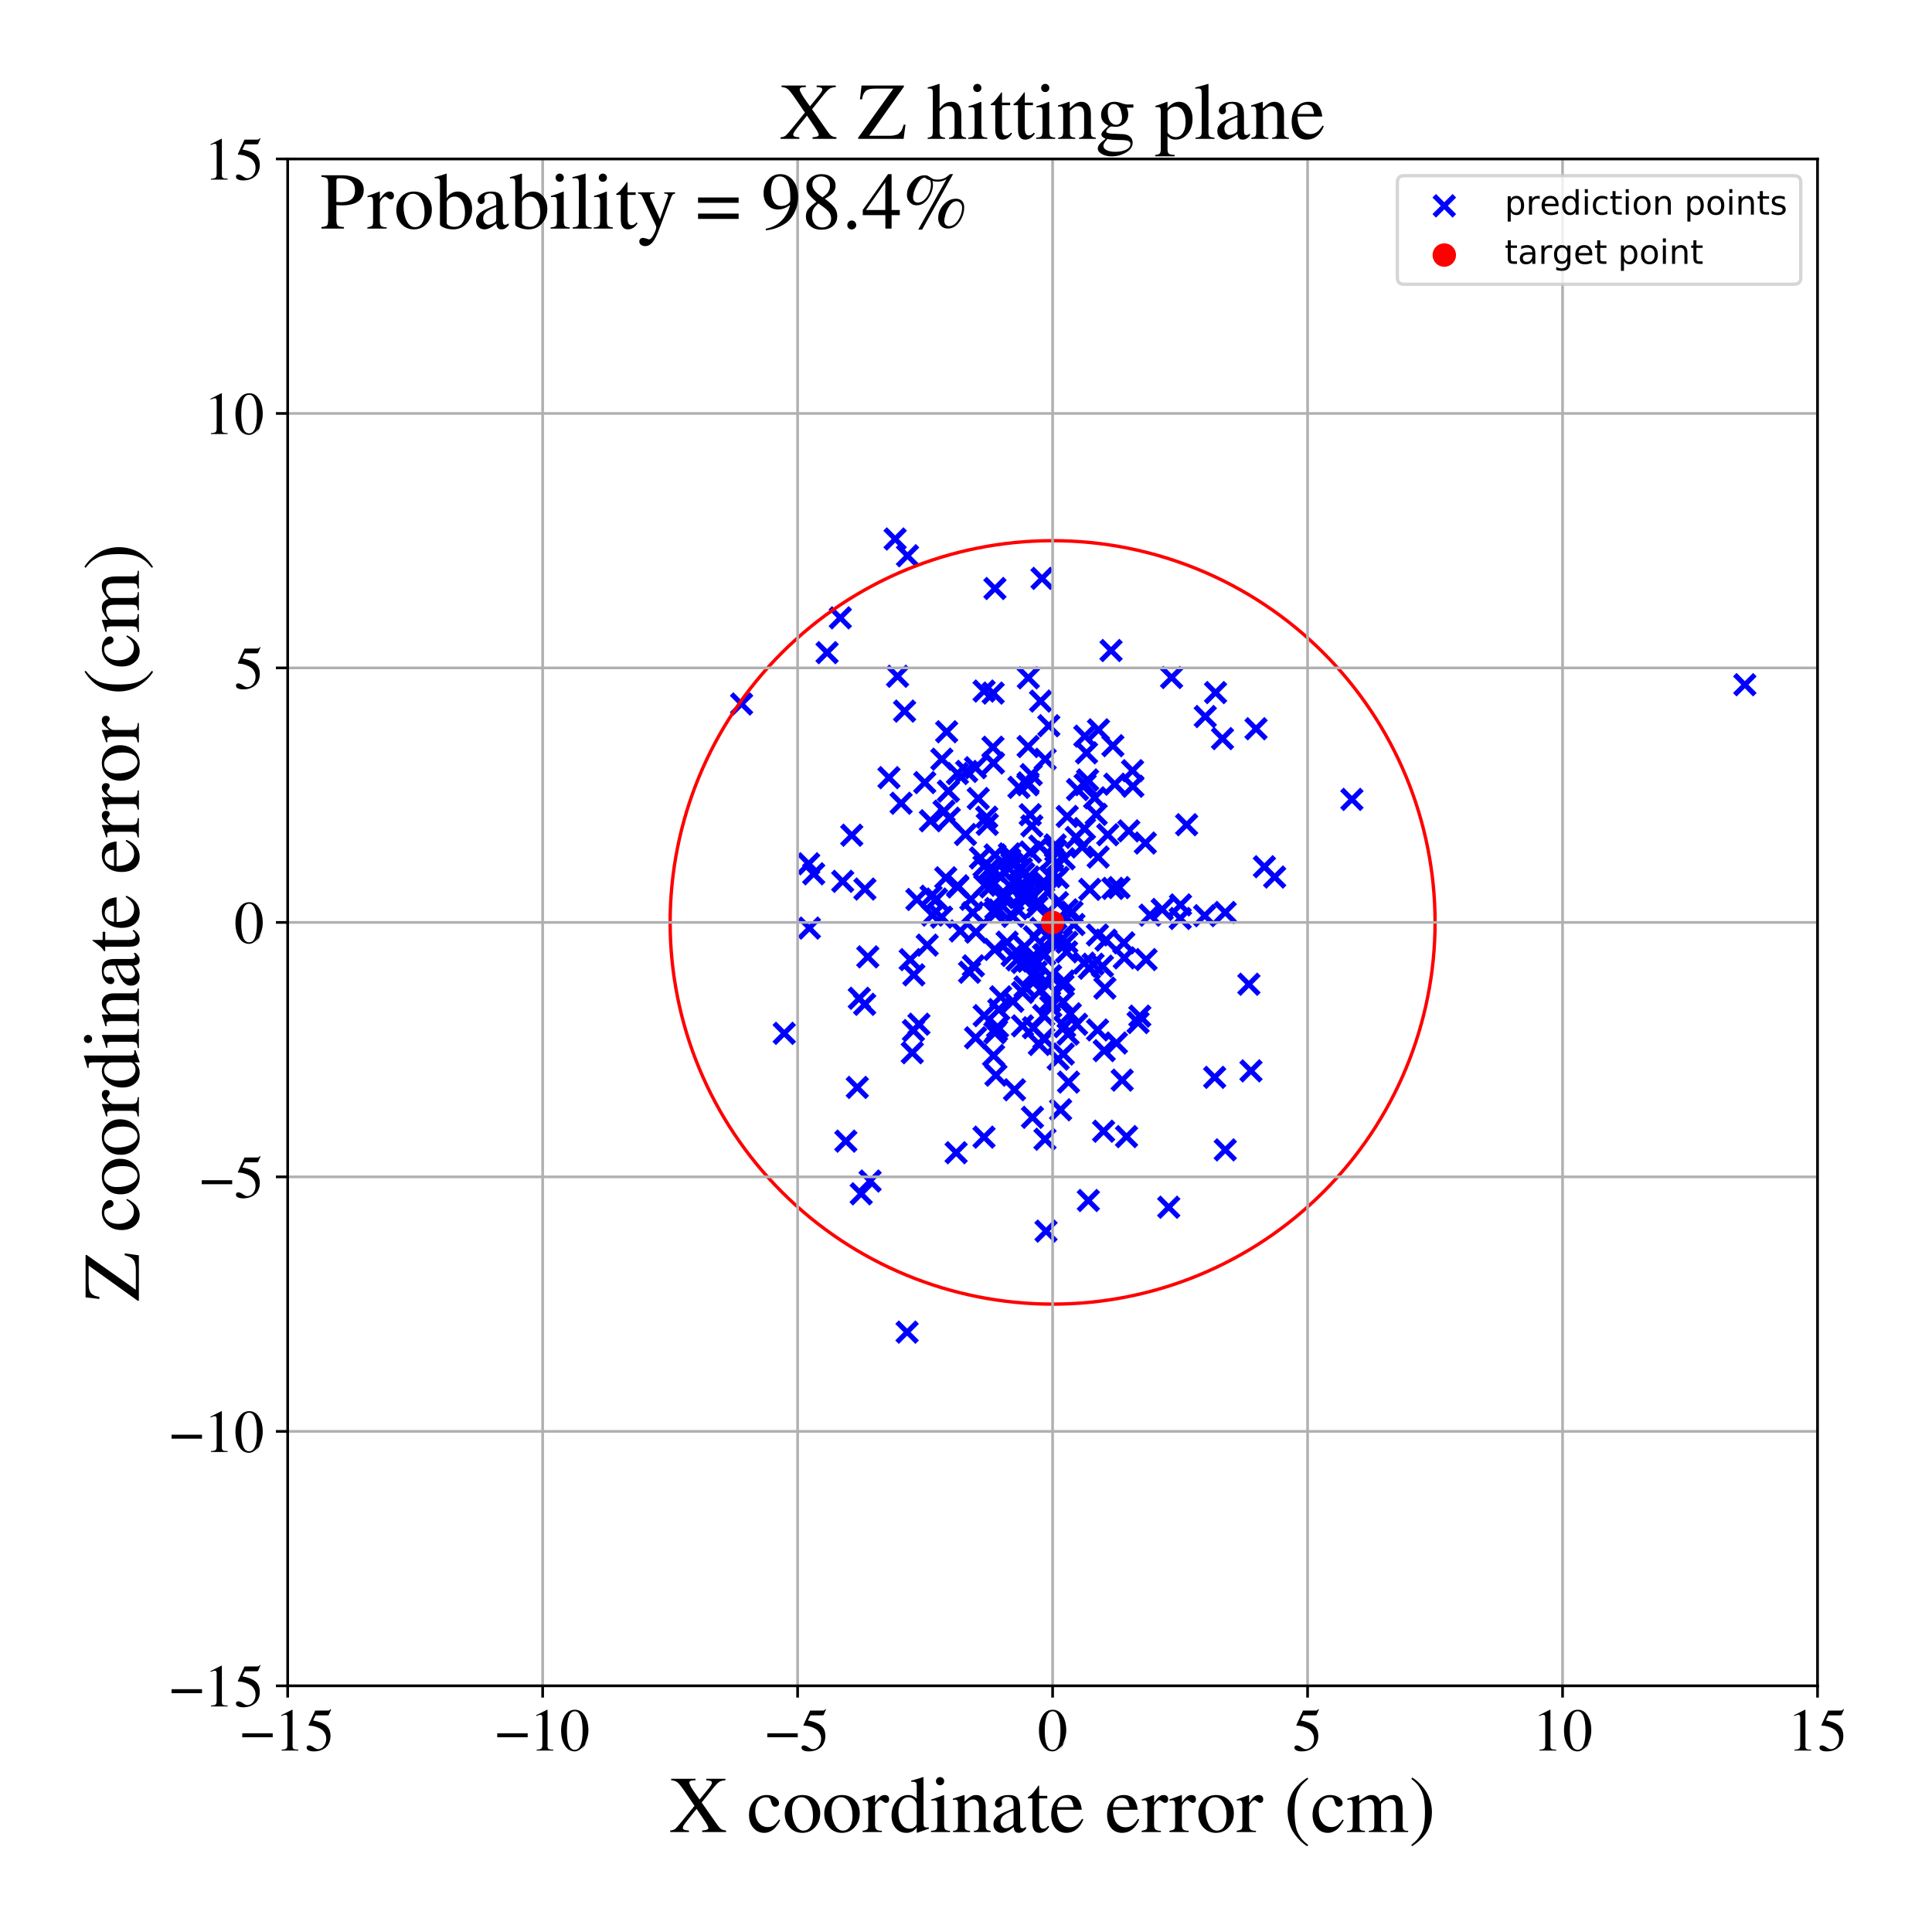 <?xml version="1.0" encoding="utf-8" standalone="no"?>
<!DOCTYPE svg PUBLIC "-//W3C//DTD SVG 1.1//EN"
  "http://www.w3.org/Graphics/SVG/1.1/DTD/svg11.dtd">
<!-- Created with matplotlib (https://matplotlib.org/) -->
<svg height="576pt" version="1.1" viewBox="0 0 576 576" width="576pt" xmlns="http://www.w3.org/2000/svg" xmlns:xlink="http://www.w3.org/1999/xlink">
 <defs>
  <style type="text/css">
*{stroke-linecap:butt;stroke-linejoin:round;}
  </style>
 </defs>
 <g id="figure_1">
  <g id="patch_1">
   <path d="M 0 576 
L 576 576 
L 576 0 
L 0 0 
z
" style="fill:#ffffff;"/>
  </g>
  <g id="axes_1">
   <g id="patch_2">
    <path d="M 85.766 502.609 
L 541.875 502.609 
L 541.875 47.391 
L 85.766 47.391 
z
" style="fill:#ffffff;"/>
   </g>
   <g id="PathCollection_1">
    <defs>
     <path d="M -3 3 
L 3 -3 
M -3 -3 
L 3 3 
" id="me46a74e871" style="stroke:#0000ff;stroke-width:1.5;"/>
    </defs>
    <g clip-path="url(#p03bf172876)">
     <use style="fill:#0000ff;stroke:#0000ff;stroke-width:1.5;" x="323.329" xlink:href="#me46a74e871" y="247.034"/>
     <use style="fill:#0000ff;stroke:#0000ff;stroke-width:1.5;" x="323.933" xlink:href="#me46a74e871" y="224.454"/>
     <use style="fill:#0000ff;stroke:#0000ff;stroke-width:1.5;" x="296.921" xlink:href="#me46a74e871" y="320.546"/>
     <use style="fill:#0000ff;stroke:#0000ff;stroke-width:1.5;" x="359.147" xlink:href="#me46a74e871" y="272.993"/>
     <use style="fill:#0000ff;stroke:#0000ff;stroke-width:1.5;" x="312.371" xlink:href="#me46a74e871" y="293.247"/>
     <use style="fill:#0000ff;stroke:#0000ff;stroke-width:1.5;" x="304.519" xlink:href="#me46a74e871" y="258.99"/>
     <use style="fill:#0000ff;stroke:#0000ff;stroke-width:1.5;" x="319.608" xlink:href="#me46a74e871" y="271.95"/>
     <use style="fill:#0000ff;stroke:#0000ff;stroke-width:1.5;" x="287.839" xlink:href="#me46a74e871" y="248.791"/>
     <use style="fill:#0000ff;stroke:#0000ff;stroke-width:1.5;" x="309.997" xlink:href="#me46a74e871" y="252.262"/>
     <use style="fill:#0000ff;stroke:#0000ff;stroke-width:1.5;" x="311.853" xlink:href="#me46a74e871" y="367.045"/>
     <use style="fill:#0000ff;stroke:#0000ff;stroke-width:1.5;" x="298.08" xlink:href="#me46a74e871" y="261.112"/>
     <use style="fill:#0000ff;stroke:#0000ff;stroke-width:1.5;" x="311.485" xlink:href="#me46a74e871" y="284.574"/>
     <use style="fill:#0000ff;stroke:#0000ff;stroke-width:1.5;" x="303.115" xlink:href="#me46a74e871" y="270.936"/>
     <use style="fill:#0000ff;stroke:#0000ff;stroke-width:1.5;" x="265.032" xlink:href="#me46a74e871" y="231.849"/>
     <use style="fill:#0000ff;stroke:#0000ff;stroke-width:1.5;" x="273.362" xlink:href="#me46a74e871" y="268.168"/>
     <use style="fill:#0000ff;stroke:#0000ff;stroke-width:1.5;" x="270.434" xlink:href="#me46a74e871" y="397.159"/>
     <use style="fill:#0000ff;stroke:#0000ff;stroke-width:1.5;" x="272.329" xlink:href="#me46a74e871" y="307.244"/>
     <use style="fill:#0000ff;stroke:#0000ff;stroke-width:1.5;" x="316.206" xlink:href="#me46a74e871" y="330.871"/>
     <use style="fill:#0000ff;stroke:#0000ff;stroke-width:1.5;" x="308.039" xlink:href="#me46a74e871" y="286.512"/>
     <use style="fill:#0000ff;stroke:#0000ff;stroke-width:1.5;" x="301.01" xlink:href="#me46a74e871" y="256.237"/>
     <use style="fill:#0000ff;stroke:#0000ff;stroke-width:1.5;" x="298.347" xlink:href="#me46a74e871" y="297.19"/>
     <use style="fill:#0000ff;stroke:#0000ff;stroke-width:1.5;" x="312.941" xlink:href="#me46a74e871" y="298.596"/>
     <use style="fill:#0000ff;stroke:#0000ff;stroke-width:1.5;" x="334.564" xlink:href="#me46a74e871" y="322.026"/>
     <use style="fill:#0000ff;stroke:#0000ff;stroke-width:1.5;" x="307.205" xlink:href="#me46a74e871" y="254.015"/>
     <use style="fill:#0000ff;stroke:#0000ff;stroke-width:1.5;" x="301.676" xlink:href="#me46a74e871" y="257.469"/>
     <use style="fill:#0000ff;stroke:#0000ff;stroke-width:1.5;" x="305.515" xlink:href="#me46a74e871" y="282.293"/>
     <use style="fill:#0000ff;stroke:#0000ff;stroke-width:1.5;" x="266.873" xlink:href="#me46a74e871" y="160.7"/>
     <use style="fill:#0000ff;stroke:#0000ff;stroke-width:1.5;" x="324.477" xlink:href="#me46a74e871" y="357.911"/>
     <use style="fill:#0000ff;stroke:#0000ff;stroke-width:1.5;" x="296.032" xlink:href="#me46a74e871" y="222.774"/>
     <use style="fill:#0000ff;stroke:#0000ff;stroke-width:1.5;" x="296.219" xlink:href="#me46a74e871" y="314.702"/>
     <use style="fill:#0000ff;stroke:#0000ff;stroke-width:1.5;" x="374.468" xlink:href="#me46a74e871" y="217.266"/>
     <use style="fill:#0000ff;stroke:#0000ff;stroke-width:1.5;" x="317.009" xlink:href="#me46a74e871" y="314.255"/>
     <use style="fill:#0000ff;stroke:#0000ff;stroke-width:1.5;" x="320.184" xlink:href="#me46a74e871" y="275.626"/>
     <use style="fill:#0000ff;stroke:#0000ff;stroke-width:1.5;" x="252.175" xlink:href="#me46a74e871" y="340.217"/>
     <use style="fill:#0000ff;stroke:#0000ff;stroke-width:1.5;" x="324.25" xlink:href="#me46a74e871" y="232.522"/>
     <use style="fill:#0000ff;stroke:#0000ff;stroke-width:1.5;" x="301.958" xlink:href="#me46a74e871" y="298.53"/>
     <use style="fill:#0000ff;stroke:#0000ff;stroke-width:1.5;" x="251.242" xlink:href="#me46a74e871" y="262.762"/>
     <use style="fill:#0000ff;stroke:#0000ff;stroke-width:1.5;" x="307.635" xlink:href="#me46a74e871" y="246.221"/>
     <use style="fill:#0000ff;stroke:#0000ff;stroke-width:1.5;" x="311.161" xlink:href="#me46a74e871" y="302.765"/>
     <use style="fill:#0000ff;stroke:#0000ff;stroke-width:1.5;" x="269.694" xlink:href="#me46a74e871" y="212.01"/>
     <use style="fill:#0000ff;stroke:#0000ff;stroke-width:1.5;" x="296.186" xlink:href="#me46a74e871" y="227.485"/>
     <use style="fill:#0000ff;stroke:#0000ff;stroke-width:1.5;" x="300.929" xlink:href="#me46a74e871" y="254.577"/>
     <use style="fill:#0000ff;stroke:#0000ff;stroke-width:1.5;" x="331.242" xlink:href="#me46a74e871" y="193.948"/>
     <use style="fill:#0000ff;stroke:#0000ff;stroke-width:1.5;" x="280.794" xlink:href="#me46a74e871" y="226.342"/>
     <use style="fill:#0000ff;stroke:#0000ff;stroke-width:1.5;" x="295.34" xlink:href="#me46a74e871" y="264.417"/>
     <use style="fill:#0000ff;stroke:#0000ff;stroke-width:1.5;" x="310.399" xlink:href="#me46a74e871" y="276.8"/>
     <use style="fill:#0000ff;stroke:#0000ff;stroke-width:1.5;" x="305.6" xlink:href="#me46a74e871" y="294.253"/>
     <use style="fill:#0000ff;stroke:#0000ff;stroke-width:1.5;" x="307.924" xlink:href="#me46a74e871" y="285.31"/>
     <use style="fill:#0000ff;stroke:#0000ff;stroke-width:1.5;" x="317.228" xlink:href="#me46a74e871" y="256.032"/>
     <use style="fill:#0000ff;stroke:#0000ff;stroke-width:1.5;" x="290.846" xlink:href="#me46a74e871" y="309.4"/>
     <use style="fill:#0000ff;stroke:#0000ff;stroke-width:1.5;" x="323.422" xlink:href="#me46a74e871" y="219.472"/>
     <use style="fill:#0000ff;stroke:#0000ff;stroke-width:1.5;" x="293.37" xlink:href="#me46a74e871" y="258.234"/>
     <use style="fill:#0000ff;stroke:#0000ff;stroke-width:1.5;" x="296.597" xlink:href="#me46a74e871" y="307.916"/>
     <use style="fill:#0000ff;stroke:#0000ff;stroke-width:1.5;" x="365.281" xlink:href="#me46a74e871" y="272.043"/>
     <use style="fill:#0000ff;stroke:#0000ff;stroke-width:1.5;" x="342.871" xlink:href="#me46a74e871" y="272.837"/>
     <use style="fill:#0000ff;stroke:#0000ff;stroke-width:1.5;" x="293.417" xlink:href="#me46a74e871" y="302.799"/>
     <use style="fill:#0000ff;stroke:#0000ff;stroke-width:1.5;" x="281.454" xlink:href="#me46a74e871" y="241.838"/>
     <use style="fill:#0000ff;stroke:#0000ff;stroke-width:1.5;" x="250.527" xlink:href="#me46a74e871" y="184.205"/>
     <use style="fill:#0000ff;stroke:#0000ff;stroke-width:1.5;" x="311.145" xlink:href="#me46a74e871" y="264.345"/>
     <use style="fill:#0000ff;stroke:#0000ff;stroke-width:1.5;" x="333.624" xlink:href="#me46a74e871" y="264.624"/>
     <use style="fill:#0000ff;stroke:#0000ff;stroke-width:1.5;" x="309.103" xlink:href="#me46a74e871" y="291.849"/>
     <use style="fill:#0000ff;stroke:#0000ff;stroke-width:1.5;" x="258.723" xlink:href="#me46a74e871" y="285.274"/>
     <use style="fill:#0000ff;stroke:#0000ff;stroke-width:1.5;" x="242.594" xlink:href="#me46a74e871" y="260.51"/>
     <use style="fill:#0000ff;stroke:#0000ff;stroke-width:1.5;" x="327.499" xlink:href="#me46a74e871" y="217.581"/>
     <use style="fill:#0000ff;stroke:#0000ff;stroke-width:1.5;" x="311.103" xlink:href="#me46a74e871" y="284.778"/>
     <use style="fill:#0000ff;stroke:#0000ff;stroke-width:1.5;" x="315.479" xlink:href="#me46a74e871" y="315.773"/>
     <use style="fill:#0000ff;stroke:#0000ff;stroke-width:1.5;" x="316.473" xlink:href="#me46a74e871" y="280.293"/>
     <use style="fill:#0000ff;stroke:#0000ff;stroke-width:1.5;" x="332.847" xlink:href="#me46a74e871" y="310.957"/>
     <use style="fill:#0000ff;stroke:#0000ff;stroke-width:1.5;" x="285.507" xlink:href="#me46a74e871" y="264.091"/>
     <use style="fill:#0000ff;stroke:#0000ff;stroke-width:1.5;" x="268.651" xlink:href="#me46a74e871" y="239.474"/>
     <use style="fill:#0000ff;stroke:#0000ff;stroke-width:1.5;" x="308.096" xlink:href="#me46a74e871" y="306.404"/>
     <use style="fill:#0000ff;stroke:#0000ff;stroke-width:1.5;" x="307.813" xlink:href="#me46a74e871" y="333.116"/>
     <use style="fill:#0000ff;stroke:#0000ff;stroke-width:1.5;" x="316.917" xlink:href="#me46a74e871" y="293.78"/>
     <use style="fill:#0000ff;stroke:#0000ff;stroke-width:1.5;" x="335.05" xlink:href="#me46a74e871" y="281.097"/>
     <use style="fill:#0000ff;stroke:#0000ff;stroke-width:1.5;" x="311.145" xlink:href="#me46a74e871" y="262.849"/>
     <use style="fill:#0000ff;stroke:#0000ff;stroke-width:1.5;" x="314.685" xlink:href="#me46a74e871" y="257.464"/>
     <use style="fill:#0000ff;stroke:#0000ff;stroke-width:1.5;" x="267.592" xlink:href="#me46a74e871" y="201.621"/>
     <use style="fill:#0000ff;stroke:#0000ff;stroke-width:1.5;" x="300.258" xlink:href="#me46a74e871" y="280.897"/>
     <use style="fill:#0000ff;stroke:#0000ff;stroke-width:1.5;" x="303.222" xlink:href="#me46a74e871" y="286.16"/>
     <use style="fill:#0000ff;stroke:#0000ff;stroke-width:1.5;" x="308.925" xlink:href="#me46a74e871" y="289.795"/>
     <use style="fill:#0000ff;stroke:#0000ff;stroke-width:1.5;" x="221.097" xlink:href="#me46a74e871" y="209.889"/>
     <use style="fill:#0000ff;stroke:#0000ff;stroke-width:1.5;" x="341.684" xlink:href="#me46a74e871" y="286.084"/>
     <use style="fill:#0000ff;stroke:#0000ff;stroke-width:1.5;" x="322.624" xlink:href="#me46a74e871" y="252.527"/>
     <use style="fill:#0000ff;stroke:#0000ff;stroke-width:1.5;" x="290.819" xlink:href="#me46a74e871" y="228.881"/>
     <use style="fill:#0000ff;stroke:#0000ff;stroke-width:1.5;" x="280.731" xlink:href="#me46a74e871" y="273.44"/>
     <use style="fill:#0000ff;stroke:#0000ff;stroke-width:1.5;" x="310.265" xlink:href="#me46a74e871" y="295.166"/>
     <use style="fill:#0000ff;stroke:#0000ff;stroke-width:1.5;" x="296.095" xlink:href="#me46a74e871" y="206.638"/>
     <use style="fill:#0000ff;stroke:#0000ff;stroke-width:1.5;" x="253.944" xlink:href="#me46a74e871" y="249.012"/>
     <use style="fill:#0000ff;stroke:#0000ff;stroke-width:1.5;" x="820.649" xlink:href="#me46a74e871" y="249.863"/>
     <use style="fill:#0000ff;stroke:#0000ff;stroke-width:1.5;" x="315.266" xlink:href="#me46a74e871" y="269.102"/>
     <use style="fill:#0000ff;stroke:#0000ff;stroke-width:1.5;" x="329.753" xlink:href="#me46a74e871" y="280.289"/>
     <use style="fill:#0000ff;stroke:#0000ff;stroke-width:1.5;" x="335.194" xlink:href="#me46a74e871" y="285.576"/>
     <use style="fill:#0000ff;stroke:#0000ff;stroke-width:1.5;" x="337.749" xlink:href="#me46a74e871" y="234.416"/>
     <use style="fill:#0000ff;stroke:#0000ff;stroke-width:1.5;" x="311.548" xlink:href="#me46a74e871" y="339.645"/>
     <use style="fill:#0000ff;stroke:#0000ff;stroke-width:1.5;" x="324.905" xlink:href="#me46a74e871" y="265.151"/>
     <use style="fill:#0000ff;stroke:#0000ff;stroke-width:1.5;" x="353.776" xlink:href="#me46a74e871" y="245.88"/>
     <use style="fill:#0000ff;stroke:#0000ff;stroke-width:1.5;" x="297.108" xlink:href="#me46a74e871" y="307.249"/>
     <use style="fill:#0000ff;stroke:#0000ff;stroke-width:1.5;" x="294.344" xlink:href="#me46a74e871" y="245.765"/>
     <use style="fill:#0000ff;stroke:#0000ff;stroke-width:1.5;" x="329.019" xlink:href="#me46a74e871" y="337.258"/>
     <use style="fill:#0000ff;stroke:#0000ff;stroke-width:1.5;" x="301.987" xlink:href="#me46a74e871" y="273.201"/>
     <use style="fill:#0000ff;stroke:#0000ff;stroke-width:1.5;" x="313.253" xlink:href="#me46a74e871" y="300.113"/>
     <use style="fill:#0000ff;stroke:#0000ff;stroke-width:1.5;" x="316.967" xlink:href="#me46a74e871" y="298.699"/>
     <use style="fill:#0000ff;stroke:#0000ff;stroke-width:1.5;" x="305.986" xlink:href="#me46a74e871" y="264.816"/>
     <use style="fill:#0000ff;stroke:#0000ff;stroke-width:1.5;" x="304.842" xlink:href="#me46a74e871" y="305.849"/>
     <use style="fill:#0000ff;stroke:#0000ff;stroke-width:1.5;" x="277.99" xlink:href="#me46a74e871" y="272.833"/>
     <use style="fill:#0000ff;stroke:#0000ff;stroke-width:1.5;" x="307.799" xlink:href="#me46a74e871" y="290.779"/>
     <use style="fill:#0000ff;stroke:#0000ff;stroke-width:1.5;" x="282.234" xlink:href="#me46a74e871" y="218.164"/>
     <use style="fill:#0000ff;stroke:#0000ff;stroke-width:1.5;" x="313.131" xlink:href="#me46a74e871" y="261.337"/>
     <use style="fill:#0000ff;stroke:#0000ff;stroke-width:1.5;" x="293.597" xlink:href="#me46a74e871" y="263.931"/>
     <use style="fill:#0000ff;stroke:#0000ff;stroke-width:1.5;" x="318.18" xlink:href="#me46a74e871" y="243.413"/>
     <use style="fill:#0000ff;stroke:#0000ff;stroke-width:1.5;" x="300.151" xlink:href="#me46a74e871" y="267.16"/>
     <use style="fill:#0000ff;stroke:#0000ff;stroke-width:1.5;" x="296.555" xlink:href="#me46a74e871" y="283.071"/>
     <use style="fill:#0000ff;stroke:#0000ff;stroke-width:1.5;" x="281.962" xlink:href="#me46a74e871" y="261.699"/>
     <use style="fill:#0000ff;stroke:#0000ff;stroke-width:1.5;" x="326.345" xlink:href="#me46a74e871" y="237.855"/>
     <use style="fill:#0000ff;stroke:#0000ff;stroke-width:1.5;" x="257.857" xlink:href="#me46a74e871" y="265.059"/>
     <use style="fill:#0000ff;stroke:#0000ff;stroke-width:1.5;" x="297.781" xlink:href="#me46a74e871" y="300.989"/>
     <use style="fill:#0000ff;stroke:#0000ff;stroke-width:1.5;" x="305.653" xlink:href="#me46a74e871" y="265.796"/>
     <use style="fill:#0000ff;stroke:#0000ff;stroke-width:1.5;" x="283.016" xlink:href="#me46a74e871" y="243.927"/>
     <use style="fill:#0000ff;stroke:#0000ff;stroke-width:1.5;" x="304.303" xlink:href="#me46a74e871" y="267.15"/>
     <use style="fill:#0000ff;stroke:#0000ff;stroke-width:1.5;" x="339.82" xlink:href="#me46a74e871" y="302.943"/>
     <use style="fill:#0000ff;stroke:#0000ff;stroke-width:1.5;" x="325.886" xlink:href="#me46a74e871" y="287.469"/>
     <use style="fill:#0000ff;stroke:#0000ff;stroke-width:1.5;" x="349.287" xlink:href="#me46a74e871" y="201.996"/>
     <use style="fill:#0000ff;stroke:#0000ff;stroke-width:1.5;" x="317.986" xlink:href="#me46a74e871" y="283.778"/>
     <use style="fill:#0000ff;stroke:#0000ff;stroke-width:1.5;" x="296.454" xlink:href="#me46a74e871" y="259.652"/>
     <use style="fill:#0000ff;stroke:#0000ff;stroke-width:1.5;" x="275.706" xlink:href="#me46a74e871" y="233.314"/>
     <use style="fill:#0000ff;stroke:#0000ff;stroke-width:1.5;" x="286.311" xlink:href="#me46a74e871" y="277.546"/>
     <use style="fill:#0000ff;stroke:#0000ff;stroke-width:1.5;" x="329.208" xlink:href="#me46a74e871" y="313.237"/>
     <use style="fill:#0000ff;stroke:#0000ff;stroke-width:1.5;" x="335.859" xlink:href="#me46a74e871" y="338.863"/>
     <use style="fill:#0000ff;stroke:#0000ff;stroke-width:1.5;" x="365.294" xlink:href="#me46a74e871" y="342.822"/>
     <use style="fill:#0000ff;stroke:#0000ff;stroke-width:1.5;" x="304.807" xlink:href="#me46a74e871" y="286.962"/>
     <use style="fill:#0000ff;stroke:#0000ff;stroke-width:1.5;" x="282.757" xlink:href="#me46a74e871" y="235.866"/>
     <use style="fill:#0000ff;stroke:#0000ff;stroke-width:1.5;" x="302.456" xlink:href="#me46a74e871" y="324.906"/>
     <use style="fill:#0000ff;stroke:#0000ff;stroke-width:1.5;" x="307.456" xlink:href="#me46a74e871" y="230.942"/>
     <use style="fill:#0000ff;stroke:#0000ff;stroke-width:1.5;" x="310.225" xlink:href="#me46a74e871" y="209.022"/>
     <use style="fill:#0000ff;stroke:#0000ff;stroke-width:1.5;" x="310.66" xlink:href="#me46a74e871" y="172.436"/>
     <use style="fill:#0000ff;stroke:#0000ff;stroke-width:1.5;" x="348.443" xlink:href="#me46a74e871" y="359.919"/>
     <use style="fill:#0000ff;stroke:#0000ff;stroke-width:1.5;" x="300.872" xlink:href="#me46a74e871" y="259.016"/>
     <use style="fill:#0000ff;stroke:#0000ff;stroke-width:1.5;" x="296.625" xlink:href="#me46a74e871" y="175.452"/>
     <use style="fill:#0000ff;stroke:#0000ff;stroke-width:1.5;" x="271.37" xlink:href="#me46a74e871" y="286.1"/>
     <use style="fill:#0000ff;stroke:#0000ff;stroke-width:1.5;" x="309.512" xlink:href="#me46a74e871" y="268.825"/>
     <use style="fill:#0000ff;stroke:#0000ff;stroke-width:1.5;" x="320.967" xlink:href="#me46a74e871" y="305.38"/>
     <use style="fill:#0000ff;stroke:#0000ff;stroke-width:1.5;" x="294.666" xlink:href="#me46a74e871" y="259.42"/>
     <use style="fill:#0000ff;stroke:#0000ff;stroke-width:1.5;" x="256.759" xlink:href="#me46a74e871" y="355.917"/>
     <use style="fill:#0000ff;stroke:#0000ff;stroke-width:1.5;" x="403.052" xlink:href="#me46a74e871" y="238.33"/>
     <use style="fill:#0000ff;stroke:#0000ff;stroke-width:1.5;" x="276.433" xlink:href="#me46a74e871" y="281.775"/>
     <use style="fill:#0000ff;stroke:#0000ff;stroke-width:1.5;" x="314.582" xlink:href="#me46a74e871" y="251.914"/>
     <use style="fill:#0000ff;stroke:#0000ff;stroke-width:1.5;" x="271.988" xlink:href="#me46a74e871" y="313.857"/>
     <use style="fill:#0000ff;stroke:#0000ff;stroke-width:1.5;" x="380.016" xlink:href="#me46a74e871" y="261.483"/>
     <use style="fill:#0000ff;stroke:#0000ff;stroke-width:1.5;" x="296.679" xlink:href="#me46a74e871" y="254.879"/>
     <use style="fill:#0000ff;stroke:#0000ff;stroke-width:1.5;" x="306.513" xlink:href="#me46a74e871" y="233.412"/>
     <use style="fill:#0000ff;stroke:#0000ff;stroke-width:1.5;" x="313.107" xlink:href="#me46a74e871" y="277.853"/>
     <use style="fill:#0000ff;stroke:#0000ff;stroke-width:1.5;" x="315.423" xlink:href="#me46a74e871" y="261.63"/>
     <use style="fill:#0000ff;stroke:#0000ff;stroke-width:1.5;" x="285.552" xlink:href="#me46a74e871" y="264.435"/>
     <use style="fill:#0000ff;stroke:#0000ff;stroke-width:1.5;" x="256.19" xlink:href="#me46a74e871" y="297.625"/>
     <use style="fill:#0000ff;stroke:#0000ff;stroke-width:1.5;" x="277.584" xlink:href="#me46a74e871" y="267.197"/>
     <use style="fill:#0000ff;stroke:#0000ff;stroke-width:1.5;" x="312.69" xlink:href="#me46a74e871" y="216.364"/>
     <use style="fill:#0000ff;stroke:#0000ff;stroke-width:1.5;" x="323.512" xlink:href="#me46a74e871" y="233.933"/>
     <use style="fill:#0000ff;stroke:#0000ff;stroke-width:1.5;" x="327.224" xlink:href="#me46a74e871" y="307.072"/>
     <use style="fill:#0000ff;stroke:#0000ff;stroke-width:1.5;" x="241.303" xlink:href="#me46a74e871" y="276.7"/>
     <use style="fill:#0000ff;stroke:#0000ff;stroke-width:1.5;" x="308.396" xlink:href="#me46a74e871" y="279.282"/>
     <use style="fill:#0000ff;stroke:#0000ff;stroke-width:1.5;" x="285.059" xlink:href="#me46a74e871" y="343.671"/>
     <use style="fill:#0000ff;stroke:#0000ff;stroke-width:1.5;" x="327.188" xlink:href="#me46a74e871" y="278.741"/>
     <use style="fill:#0000ff;stroke:#0000ff;stroke-width:1.5;" x="293.394" xlink:href="#me46a74e871" y="206.033"/>
     <use style="fill:#0000ff;stroke:#0000ff;stroke-width:1.5;" x="285.445" xlink:href="#me46a74e871" y="230.623"/>
     <use style="fill:#0000ff;stroke:#0000ff;stroke-width:1.5;" x="319.108" xlink:href="#me46a74e871" y="302.241"/>
     <use style="fill:#0000ff;stroke:#0000ff;stroke-width:1.5;" x="372.961" xlink:href="#me46a74e871" y="319.266"/>
     <use style="fill:#0000ff;stroke:#0000ff;stroke-width:1.5;" x="306.425" xlink:href="#me46a74e871" y="233.966"/>
     <use style="fill:#0000ff;stroke:#0000ff;stroke-width:1.5;" x="297.847" xlink:href="#me46a74e871" y="271.304"/>
     <use style="fill:#0000ff;stroke:#0000ff;stroke-width:1.5;" x="304.876" xlink:href="#me46a74e871" y="295.885"/>
     <use style="fill:#0000ff;stroke:#0000ff;stroke-width:1.5;" x="331.792" xlink:href="#me46a74e871" y="264.86"/>
     <use style="fill:#0000ff;stroke:#0000ff;stroke-width:1.5;" x="273.968" xlink:href="#me46a74e871" y="305.351"/>
     <use style="fill:#0000ff;stroke:#0000ff;stroke-width:1.5;" x="321.251" xlink:href="#me46a74e871" y="235.404"/>
     <use style="fill:#0000ff;stroke:#0000ff;stroke-width:1.5;" x="339.304" xlink:href="#me46a74e871" y="304.864"/>
     <use style="fill:#0000ff;stroke:#0000ff;stroke-width:1.5;" x="289.448" xlink:href="#me46a74e871" y="268.118"/>
     <use style="fill:#0000ff;stroke:#0000ff;stroke-width:1.5;" x="257.784" xlink:href="#me46a74e871" y="299.425"/>
     <use style="fill:#0000ff;stroke:#0000ff;stroke-width:1.5;" x="292.302" xlink:href="#me46a74e871" y="255.788"/>
     <use style="fill:#0000ff;stroke:#0000ff;stroke-width:1.5;" x="362.398" xlink:href="#me46a74e871" y="206.483"/>
     <use style="fill:#0000ff;stroke:#0000ff;stroke-width:1.5;" x="313.828" xlink:href="#me46a74e871" y="255.843"/>
     <use style="fill:#0000ff;stroke:#0000ff;stroke-width:1.5;" x="305.21" xlink:href="#me46a74e871" y="263.843"/>
     <use style="fill:#0000ff;stroke:#0000ff;stroke-width:1.5;" x="290.203" xlink:href="#me46a74e871" y="287.949"/>
     <use style="fill:#0000ff;stroke:#0000ff;stroke-width:1.5;" x="330.261" xlink:href="#me46a74e871" y="248.862"/>
     <use style="fill:#0000ff;stroke:#0000ff;stroke-width:1.5;" x="305.207" xlink:href="#me46a74e871" y="260.472"/>
     <use style="fill:#0000ff;stroke:#0000ff;stroke-width:1.5;" x="301.752" xlink:href="#me46a74e871" y="284.864"/>
     <use style="fill:#0000ff;stroke:#0000ff;stroke-width:1.5;" x="299.041" xlink:href="#me46a74e871" y="267.609"/>
     <use style="fill:#0000ff;stroke:#0000ff;stroke-width:1.5;" x="306.698" xlink:href="#me46a74e871" y="261.432"/>
     <use style="fill:#0000ff;stroke:#0000ff;stroke-width:1.5;" x="290.953" xlink:href="#me46a74e871" y="277.904"/>
     <use style="fill:#0000ff;stroke:#0000ff;stroke-width:1.5;" x="337.653" xlink:href="#me46a74e871" y="229.773"/>
     <use style="fill:#0000ff;stroke:#0000ff;stroke-width:1.5;" x="317.146" xlink:href="#me46a74e871" y="292.47"/>
     <use style="fill:#0000ff;stroke:#0000ff;stroke-width:1.5;" x="318.123" xlink:href="#me46a74e871" y="271.256"/>
     <use style="fill:#0000ff;stroke:#0000ff;stroke-width:1.5;" x="341.466" xlink:href="#me46a74e871" y="251.342"/>
     <use style="fill:#0000ff;stroke:#0000ff;stroke-width:1.5;" x="329.404" xlink:href="#me46a74e871" y="294.597"/>
     <use style="fill:#0000ff;stroke:#0000ff;stroke-width:1.5;" x="303.548" xlink:href="#me46a74e871" y="259.248"/>
     <use style="fill:#0000ff;stroke:#0000ff;stroke-width:1.5;" x="313.612" xlink:href="#me46a74e871" y="280.417"/>
     <use style="fill:#0000ff;stroke:#0000ff;stroke-width:1.5;" x="255.595" xlink:href="#me46a74e871" y="324.198"/>
     <use style="fill:#0000ff;stroke:#0000ff;stroke-width:1.5;" x="326.811" xlink:href="#me46a74e871" y="242.798"/>
     <use style="fill:#0000ff;stroke:#0000ff;stroke-width:1.5;" x="320.864" xlink:href="#me46a74e871" y="249.675"/>
     <use style="fill:#0000ff;stroke:#0000ff;stroke-width:1.5;" x="314.832" xlink:href="#me46a74e871" y="278.673"/>
     <use style="fill:#0000ff;stroke:#0000ff;stroke-width:1.5;" x="376.962" xlink:href="#me46a74e871" y="258.408"/>
     <use style="fill:#0000ff;stroke:#0000ff;stroke-width:1.5;" x="359.335" xlink:href="#me46a74e871" y="213.627"/>
     <use style="fill:#0000ff;stroke:#0000ff;stroke-width:1.5;" x="306.517" xlink:href="#me46a74e871" y="222.569"/>
     <use style="fill:#0000ff;stroke:#0000ff;stroke-width:1.5;" x="346.493" xlink:href="#me46a74e871" y="271.131"/>
     <use style="fill:#0000ff;stroke:#0000ff;stroke-width:1.5;" x="290.033" xlink:href="#me46a74e871" y="272.114"/>
     <use style="fill:#0000ff;stroke:#0000ff;stroke-width:1.5;" x="293.366" xlink:href="#me46a74e871" y="339.024"/>
     <use style="fill:#0000ff;stroke:#0000ff;stroke-width:1.5;" x="299.505" xlink:href="#me46a74e871" y="266.429"/>
     <use style="fill:#0000ff;stroke:#0000ff;stroke-width:1.5;" x="297.398" xlink:href="#me46a74e871" y="306.17"/>
     <use style="fill:#0000ff;stroke:#0000ff;stroke-width:1.5;" x="520.199" xlink:href="#me46a74e871" y="204.137"/>
     <use style="fill:#0000ff;stroke:#0000ff;stroke-width:1.5;" x="272.446" xlink:href="#me46a74e871" y="290.641"/>
     <use style="fill:#0000ff;stroke:#0000ff;stroke-width:1.5;" x="305.237" xlink:href="#me46a74e871" y="267.007"/>
     <use style="fill:#0000ff;stroke:#0000ff;stroke-width:1.5;" x="318.565" xlink:href="#me46a74e871" y="322.618"/>
     <use style="fill:#0000ff;stroke:#0000ff;stroke-width:1.5;" x="336.533" xlink:href="#me46a74e871" y="247.712"/>
     <use style="fill:#0000ff;stroke:#0000ff;stroke-width:1.5;" x="318.07" xlink:href="#me46a74e871" y="280.933"/>
     <use style="fill:#0000ff;stroke:#0000ff;stroke-width:1.5;" x="306.582" xlink:href="#me46a74e871" y="202.082"/>
     <use style="fill:#0000ff;stroke:#0000ff;stroke-width:1.5;" x="289.058" xlink:href="#me46a74e871" y="289.867"/>
     <use style="fill:#0000ff;stroke:#0000ff;stroke-width:1.5;" x="331.789" xlink:href="#me46a74e871" y="222.317"/>
     <use style="fill:#0000ff;stroke:#0000ff;stroke-width:1.5;" x="314.756" xlink:href="#me46a74e871" y="253.634"/>
     <use style="fill:#0000ff;stroke:#0000ff;stroke-width:1.5;" x="302.148" xlink:href="#me46a74e871" y="262.859"/>
     <use style="fill:#0000ff;stroke:#0000ff;stroke-width:1.5;" x="259.407" xlink:href="#me46a74e871" y="352.111"/>
     <use style="fill:#0000ff;stroke:#0000ff;stroke-width:1.5;" x="291.653" xlink:href="#me46a74e871" y="238.065"/>
     <use style="fill:#0000ff;stroke:#0000ff;stroke-width:1.5;" x="288.197" xlink:href="#me46a74e871" y="229.982"/>
     <use style="fill:#0000ff;stroke:#0000ff;stroke-width:1.5;" x="328.676" xlink:href="#me46a74e871" y="288.038"/>
     <use style="fill:#0000ff;stroke:#0000ff;stroke-width:1.5;" x="332.365" xlink:href="#me46a74e871" y="233.791"/>
     <use style="fill:#0000ff;stroke:#0000ff;stroke-width:1.5;" x="317.404" xlink:href="#me46a74e871" y="306.071"/>
     <use style="fill:#0000ff;stroke:#0000ff;stroke-width:1.5;" x="279.202" xlink:href="#me46a74e871" y="268.035"/>
     <use style="fill:#0000ff;stroke:#0000ff;stroke-width:1.5;" x="311.608" xlink:href="#me46a74e871" y="226.376"/>
     <use style="fill:#0000ff;stroke:#0000ff;stroke-width:1.5;" x="313.227" xlink:href="#me46a74e871" y="290.885"/>
     <use style="fill:#0000ff;stroke:#0000ff;stroke-width:1.5;" x="327.401" xlink:href="#me46a74e871" y="255.517"/>
     <use style="fill:#0000ff;stroke:#0000ff;stroke-width:1.5;" x="246.58" xlink:href="#me46a74e871" y="194.58"/>
     <use style="fill:#0000ff;stroke:#0000ff;stroke-width:1.5;" x="233.812" xlink:href="#me46a74e871" y="308.072"/>
     <use style="fill:#0000ff;stroke:#0000ff;stroke-width:1.5;" x="241.099" xlink:href="#me46a74e871" y="257.525"/>
     <use style="fill:#0000ff;stroke:#0000ff;stroke-width:1.5;" x="364.471" xlink:href="#me46a74e871" y="220.205"/>
     <use style="fill:#0000ff;stroke:#0000ff;stroke-width:1.5;" x="277.388" xlink:href="#me46a74e871" y="244.702"/>
     <use style="fill:#0000ff;stroke:#0000ff;stroke-width:1.5;" x="303.777" xlink:href="#me46a74e871" y="234.741"/>
     <use style="fill:#0000ff;stroke:#0000ff;stroke-width:1.5;" x="312.618" xlink:href="#me46a74e871" y="265.596"/>
     <use style="fill:#0000ff;stroke:#0000ff;stroke-width:1.5;" x="311.202" xlink:href="#me46a74e871" y="309.578"/>
     <use style="fill:#0000ff;stroke:#0000ff;stroke-width:1.5;" x="307.14" xlink:href="#me46a74e871" y="242.893"/>
     <use style="fill:#0000ff;stroke:#0000ff;stroke-width:1.5;" x="323.237" xlink:href="#me46a74e871" y="287.134"/>
     <use style="fill:#0000ff;stroke:#0000ff;stroke-width:1.5;" x="309.166" xlink:href="#me46a74e871" y="270.341"/>
     <use style="fill:#0000ff;stroke:#0000ff;stroke-width:1.5;" x="306.481" xlink:href="#me46a74e871" y="286.586"/>
     <use style="fill:#0000ff;stroke:#0000ff;stroke-width:1.5;" x="294.175" xlink:href="#me46a74e871" y="243.632"/>
     <use style="fill:#0000ff;stroke:#0000ff;stroke-width:1.5;" x="351.956" xlink:href="#me46a74e871" y="269.782"/>
     <use style="fill:#0000ff;stroke:#0000ff;stroke-width:1.5;" x="270.551" xlink:href="#me46a74e871" y="165.692"/>
     <use style="fill:#0000ff;stroke:#0000ff;stroke-width:1.5;" x="372.334" xlink:href="#me46a74e871" y="293.439"/>
     <use style="fill:#0000ff;stroke:#0000ff;stroke-width:1.5;" x="351.868" xlink:href="#me46a74e871" y="273.823"/>
     <use style="fill:#0000ff;stroke:#0000ff;stroke-width:1.5;" x="296.875" xlink:href="#me46a74e871" y="270.865"/>
     <use style="fill:#0000ff;stroke:#0000ff;stroke-width:1.5;" x="309.862" xlink:href="#me46a74e871" y="311.391"/>
     <use style="fill:#0000ff;stroke:#0000ff;stroke-width:1.5;" x="318.436" xlink:href="#me46a74e871" y="308.304"/>
     <use style="fill:#0000ff;stroke:#0000ff;stroke-width:1.5;" x="296.388" xlink:href="#me46a74e871" y="272.117"/>
     <use style="fill:#0000ff;stroke:#0000ff;stroke-width:1.5;" x="362.137" xlink:href="#me46a74e871" y="321.198"/>
     <use style="fill:#0000ff;stroke:#0000ff;stroke-width:1.5;" x="324.802" xlink:href="#me46a74e871" y="288.667"/>
    </g>
   </g>
   <g id="PathCollection_2">
    <defs>
     <path d="M 0 3 
C 0.796 3 1.559 2.684 2.121 2.121 
C 2.684 1.559 3 0.796 3 0 
C 3 -0.796 2.684 -1.559 2.121 -2.121 
C 1.559 -2.684 0.796 -3 0 -3 
C -0.796 -3 -1.559 -2.684 -2.121 -2.121 
C -2.684 -1.559 -3 -0.796 -3 0 
C -3 0.796 -2.684 1.559 -2.121 2.121 
C -1.559 2.684 -0.796 3 0 3 
z
" id="ma8c9ab0454" style="stroke:#ff0000;"/>
    </defs>
    <g clip-path="url(#p03bf172876)">
     <use style="fill:#ff0000;stroke:#ff0000;" x="313.82" xlink:href="#ma8c9ab0454" y="275"/>
    </g>
   </g>
   <g id="patch_3">
    <path clip-path="url(#p03bf172876)" d="M 313.82 388.805 
C 344.061 388.805 373.067 376.814 394.45 355.472 
C 415.833 334.131 427.848 305.181 427.848 275 
C 427.848 244.819 415.833 215.869 394.45 194.528 
C 373.067 173.186 344.061 161.195 313.82 161.195 
C 283.58 161.195 254.574 173.186 233.191 194.528 
C 211.808 215.869 199.793 244.819 199.793 275 
C 199.793 305.181 211.808 334.131 233.191 355.472 
C 254.574 376.814 283.58 388.805 313.82 388.805 
z
" style="fill:none;stroke:#ff0000;stroke-linejoin:miter;"/>
   </g>
   <g id="matplotlib.axis_1">
    <g id="xtick_1">
     <g id="line2d_1">
      <path clip-path="url(#p03bf172876)" d="M 85.766 502.609 
L 85.766 47.391 
" style="fill:none;stroke:#b0b0b0;stroke-linecap:square;stroke-width:0.8;"/>
     </g>
     <g id="line2d_2">
      <defs>
       <path d="M 0 0 
L 0 3.5 
" id="m587fd5f9c5" style="stroke:#000000;stroke-width:0.8;"/>
      </defs>
      <g>
       <use style="stroke:#000000;stroke-width:0.8;" x="85.766" xlink:href="#m587fd5f9c5" y="502.609"/>
      </g>
     </g>
     <g id="text_1">
      <!-- −15 -->
      <defs>
       <path d="M 3 22 
L 3 28.594 
L 53.406 28.594 
L 53.406 22 
z
" id="FreeSerif-8722"/>
       <path d="M 18.297 59.297 
Q 16.5 59.297 11.094 57.094 
L 11.094 58.5 
L 29.094 67.594 
L 29.906 67.406 
L 29.906 7.406 
Q 29.906 3.797 31.703 2.688 
Q 33.5 1.594 39.406 1.5 
L 39.406 0 
L 11.797 0 
L 11.797 1.5 
Q 17.406 1.703 19.344 3.141 
Q 21.297 4.594 21.297 9.297 
L 21.297 54.594 
Q 21.297 59.297 18.297 59.297 
z
" id="FreeSerif-49"/>
       <path d="M 35.703 19.406 
Q 35.703 24.703 33.344 28.797 
Q 31 32.906 27.641 35.156 
Q 24.297 37.406 20.141 38.844 
Q 16 40.297 12.953 40.75 
Q 9.906 41.203 7.594 41.203 
Q 6.406 41.203 6.406 42 
Q 6.406 42.297 6.5 42.5 
L 17.406 66.203 
L 38.297 66.203 
Q 39.906 66.203 40.844 66.703 
Q 41.797 67.203 42.906 68.797 
L 43.797 68.094 
L 40 59.203 
Q 39.594 58.297 37.703 58.297 
L 18.094 58.297 
L 13.906 49.797 
Q 28.5 47.203 35.594 41.344 
Q 42.703 35.5 42.703 24.203 
Q 42.703 18.297 40.844 13.688 
Q 39 9.094 36.141 6.297 
Q 33.297 3.5 29.547 1.703 
Q 25.797 -0.094 22.344 -0.75 
Q 18.906 -1.406 15.406 -1.406 
Q 9.797 -1.406 6.5 0.25 
Q 3.203 1.906 3.203 4.797 
Q 3.203 8.5 7.5 8.5 
Q 10.297 8.5 14.75 5.391 
Q 19.203 2.297 21.797 2.297 
Q 27.703 2.297 31.703 7.25 
Q 35.703 12.203 35.703 19.406 
z
" id="FreeSerif-53"/>
      </defs>
      <g transform="translate(71.689 521.903)scale(0.18 -0.18)">
       <use xlink:href="#FreeSerif-8722"/>
       <use x="56.4" xlink:href="#FreeSerif-49"/>
       <use x="106.4" xlink:href="#FreeSerif-53"/>
      </g>
     </g>
    </g>
    <g id="xtick_2">
     <g id="line2d_3">
      <path clip-path="url(#p03bf172876)" d="M 161.784 502.609 
L 161.784 47.391 
" style="fill:none;stroke:#b0b0b0;stroke-linecap:square;stroke-width:0.8;"/>
     </g>
     <g id="line2d_4">
      <g>
       <use style="stroke:#000000;stroke-width:0.8;" x="161.784" xlink:href="#m587fd5f9c5" y="502.609"/>
      </g>
     </g>
     <g id="text_2">
      <!-- −10 -->
      <defs>
       <path d="M 47.594 17.797 
Q 35.203 -1.406 25 -1.406 
Q 14.797 -1.406 8.594 8.391 
Q 2.406 18.203 2.406 33.594 
Q 2.406 48.094 8.594 57.844 
Q 14.797 67.594 25.406 67.594 
Q 35.203 67.594 41.391 58 
Q 47.594 48.406 47.594 33 
Q 47.594 17.797 35.203 -1.406 
z
M 25.094 65 
Q 12 65 12 32.703 
Q 12 1.203 25 1.203 
Q 38 1.203 38 32.797 
Q 38 48.5 34.703 56.75 
Q 31.406 65 25.094 65 
z
" id="FreeSerif-48"/>
      </defs>
      <g transform="translate(147.707 521.903)scale(0.18 -0.18)">
       <use xlink:href="#FreeSerif-8722"/>
       <use x="56.4" xlink:href="#FreeSerif-49"/>
       <use x="106.4" xlink:href="#FreeSerif-48"/>
      </g>
     </g>
    </g>
    <g id="xtick_3">
     <g id="line2d_5">
      <path clip-path="url(#p03bf172876)" d="M 237.802 502.609 
L 237.802 47.391 
" style="fill:none;stroke:#b0b0b0;stroke-linecap:square;stroke-width:0.8;"/>
     </g>
     <g id="line2d_6">
      <g>
       <use style="stroke:#000000;stroke-width:0.8;" x="237.802" xlink:href="#m587fd5f9c5" y="502.609"/>
      </g>
     </g>
     <g id="text_3">
      <!-- −5 -->
      <g transform="translate(228.226 521.903)scale(0.18 -0.18)">
       <use xlink:href="#FreeSerif-8722"/>
       <use x="56.4" xlink:href="#FreeSerif-53"/>
      </g>
     </g>
    </g>
    <g id="xtick_4">
     <g id="line2d_7">
      <path clip-path="url(#p03bf172876)" d="M 313.82 502.609 
L 313.82 47.391 
" style="fill:none;stroke:#b0b0b0;stroke-linecap:square;stroke-width:0.8;"/>
     </g>
     <g id="line2d_8">
      <g>
       <use style="stroke:#000000;stroke-width:0.8;" x="313.82" xlink:href="#m587fd5f9c5" y="502.609"/>
      </g>
     </g>
     <g id="text_4">
      <!-- 0 -->
      <g transform="translate(309.32 521.903)scale(0.18 -0.18)">
       <use xlink:href="#FreeSerif-48"/>
      </g>
     </g>
    </g>
    <g id="xtick_5">
     <g id="line2d_9">
      <path clip-path="url(#p03bf172876)" d="M 389.839 502.609 
L 389.839 47.391 
" style="fill:none;stroke:#b0b0b0;stroke-linecap:square;stroke-width:0.8;"/>
     </g>
     <g id="line2d_10">
      <g>
       <use style="stroke:#000000;stroke-width:0.8;" x="389.839" xlink:href="#m587fd5f9c5" y="502.609"/>
      </g>
     </g>
     <g id="text_5">
      <!-- 5 -->
      <g transform="translate(385.339 521.903)scale(0.18 -0.18)">
       <use xlink:href="#FreeSerif-53"/>
      </g>
     </g>
    </g>
    <g id="xtick_6">
     <g id="line2d_11">
      <path clip-path="url(#p03bf172876)" d="M 465.857 502.609 
L 465.857 47.391 
" style="fill:none;stroke:#b0b0b0;stroke-linecap:square;stroke-width:0.8;"/>
     </g>
     <g id="line2d_12">
      <g>
       <use style="stroke:#000000;stroke-width:0.8;" x="465.857" xlink:href="#m587fd5f9c5" y="502.609"/>
      </g>
     </g>
     <g id="text_6">
      <!-- 10 -->
      <g transform="translate(456.857 521.903)scale(0.18 -0.18)">
       <use xlink:href="#FreeSerif-49"/>
       <use x="50" xlink:href="#FreeSerif-48"/>
      </g>
     </g>
    </g>
    <g id="xtick_7">
     <g id="line2d_13">
      <path clip-path="url(#p03bf172876)" d="M 541.875 502.609 
L 541.875 47.391 
" style="fill:none;stroke:#b0b0b0;stroke-linecap:square;stroke-width:0.8;"/>
     </g>
     <g id="line2d_14">
      <g>
       <use style="stroke:#000000;stroke-width:0.8;" x="541.875" xlink:href="#m587fd5f9c5" y="502.609"/>
      </g>
     </g>
     <g id="text_7">
      <!-- 15 -->
      <g transform="translate(532.875 521.903)scale(0.18 -0.18)">
       <use xlink:href="#FreeSerif-49"/>
       <use x="50" xlink:href="#FreeSerif-53"/>
      </g>
     </g>
    </g>
    <g id="text_8">
     <!-- X coordinate error (cm) -->
     <defs>
      <path d="M 69.594 66.203 
L 69.594 64.297 
Q 64.703 64 62.047 62.344 
Q 59.406 60.703 54.703 54.906 
L 40.094 36.703 
L 59.297 9.297 
Q 62.297 5 64.297 3.703 
Q 66.297 2.406 70.406 1.906 
L 70.406 0 
L 40.703 0 
L 40.703 1.906 
Q 44.797 2.297 46.594 2.938 
Q 48.406 3.594 48.406 5 
Q 48.406 7.203 43.297 14.797 
L 33.797 28.797 
L 21.906 14 
Q 16.703 7.5 16.703 5.406 
Q 16.703 3.703 18.297 2.953 
Q 19.906 2.203 24.297 1.906 
L 24.297 0 
L 1 0 
L 1 1.906 
Q 4.906 2.203 7 3.797 
Q 9.094 5.406 15.5 13.297 
L 31.203 32.594 
L 20.297 48.594 
Q 13.297 58.906 10.25 61.5 
Q 7.203 64.094 2.203 64.297 
L 2.203 66.203 
L 32.406 66.203 
L 32.406 64.297 
L 29.594 64.203 
Q 24.797 64.094 24.797 61.297 
Q 24.797 58.094 33.297 46.297 
L 37.5 40.406 
L 48.797 54.203 
Q 52.797 59.203 52.797 61.094 
Q 52.797 62.797 51.344 63.438 
Q 49.906 64.094 45.797 64.297 
L 45.797 66.203 
z
" id="FreeSerif-88"/>
      <path id="FreeSerif-32"/>
      <path d="M 2.5 21.297 
Q 2.5 32.406 9.047 39.203 
Q 15.594 46 24.406 46 
Q 30.703 46 35.25 42.953 
Q 39.797 39.906 39.797 35.703 
Q 39.797 34 38.391 32.75 
Q 37 31.5 35 31.5 
Q 31.594 31.5 30.297 36.094 
L 29.703 38.297 
Q 28.906 41.094 27.703 42.094 
Q 26.5 43.094 23.797 43.094 
Q 17.703 43.094 13.953 38.25 
Q 10.203 33.406 10.203 25.703 
Q 10.203 17.094 14.547 11.641 
Q 18.906 6.203 25.703 6.203 
Q 30 6.203 33.094 8.25 
Q 36.203 10.297 39.797 15.594 
L 41.203 14.703 
Q 40.203 12.703 39.453 11.391 
Q 38.703 10.094 36.75 7.5 
Q 34.797 4.906 32.891 3.297 
Q 31 1.703 27.891 0.344 
Q 24.797 -1 21.5 -1 
Q 13.203 -1 7.844 5.25 
Q 2.5 11.5 2.5 21.297 
z
" id="FreeSerif-99"/>
      <path d="M 24.594 46 
Q 34.203 46 40.391 39.594 
Q 46.594 33.203 46.594 23.406 
Q 46.594 13 40.188 6 
Q 33.797 -1 24.391 -1 
Q 15 -1 8.75 5.75 
Q 2.5 12.5 2.5 22.594 
Q 2.5 32.906 8.641 39.453 
Q 14.797 46 24.594 46 
z
M 11.5 27.5 
Q 11.5 16.797 15.391 9.297 
Q 19.297 1.797 25.594 1.797 
Q 31.203 1.797 34.391 6.594 
Q 37.594 11.406 37.594 19.906 
Q 37.594 30.203 33.594 36.703 
Q 29.594 43.203 23.297 43.203 
Q 18 43.203 14.75 38.891 
Q 11.5 34.594 11.5 27.5 
z
" id="FreeSerif-111"/>
      <path d="M 30.094 36.203 
Q 28.594 36.203 26.391 37.953 
Q 24.203 39.703 23.5 39.703 
Q 21.5 39.703 19 36.797 
Q 16.5 33.906 16.5 31.5 
L 16.5 9 
Q 16.5 4.703 18.203 3.203 
Q 19.906 1.703 25 1.5 
L 25 0 
L 1 0 
L 1 1.5 
Q 5.797 2.406 6.938 3.5 
Q 8.094 4.594 8.094 8.406 
L 8.094 33.406 
Q 8.094 36.703 7.344 38.047 
Q 6.594 39.406 4.703 39.406 
Q 3.094 39.406 1.203 39 
L 1.203 40.594 
Q 9.203 43.203 16 46 
L 16.5 45.797 
L 16.5 36.594 
Q 20.203 41.906 22.797 43.953 
Q 25.406 46 28.5 46 
Q 31.094 46 32.547 44.594 
Q 34 43.203 34 40.703 
Q 34 38.594 32.953 37.391 
Q 31.906 36.203 30.094 36.203 
z
" id="FreeSerif-114"/>
      <path d="M 34.203 -1 
L 33.797 -0.703 
L 33.797 5.703 
Q 29 -1 21 -1 
Q 12.703 -1 7.594 4.953 
Q 2.5 10.906 2.5 20.5 
Q 2.5 31.094 8.594 38.547 
Q 14.703 46 23.297 46 
Q 28.703 46 33.797 41.703 
L 33.797 57.297 
Q 33.797 60.406 32.891 61.406 
Q 32 62.406 29.203 62.406 
Q 27.797 62.406 27 62.297 
L 27 63.906 
Q 36.094 66.297 41.703 68.297 
L 42.203 68.094 
L 42.203 11.406 
Q 42.203 7.906 43.047 6.797 
Q 43.906 5.703 46.594 5.703 
Q 47.094 5.703 48.906 5.797 
L 48.906 4.203 
z
M 24.906 4.203 
Q 28.703 4.203 31.25 6.344 
Q 33.797 8.5 33.797 10.203 
L 33.797 33.203 
Q 33.797 37.203 30.688 40.203 
Q 27.594 43.203 23.594 43.203 
Q 17.906 43.203 14.5 38.094 
Q 11.094 33 11.094 24.5 
Q 11.094 15.297 14.891 9.75 
Q 18.703 4.203 24.906 4.203 
z
" id="FreeSerif-100"/>
      <path d="M 6.203 39.297 
Q 4 39.297 2 39 
L 2 40.5 
Q 9 42.5 17.5 46 
L 17.906 45.703 
L 17.906 10.203 
Q 17.906 4.797 19.156 3.344 
Q 20.406 1.906 25.297 1.5 
L 25.297 0 
L 1.594 0 
L 1.594 1.5 
Q 6.797 1.797 8.141 3.297 
Q 9.5 4.797 9.5 10.203 
L 9.5 33.406 
Q 9.5 36.703 8.75 38 
Q 8 39.297 6.203 39.297 
z
M 12.797 68.297 
Q 15 68.297 16.5 66.797 
Q 18 65.297 18 63.203 
Q 18 61 16.5 59.547 
Q 15 58.094 12.797 58.094 
Q 10.703 58.094 9.25 59.594 
Q 7.797 61.094 7.797 63.188 
Q 7.797 65.297 9.297 66.797 
Q 10.797 68.297 12.797 68.297 
z
" id="FreeSerif-105"/>
      <path d="M 1 39.797 
L 1 41.5 
Q 8.406 43.703 14.797 46 
L 15.5 45.797 
L 15.5 37.906 
Q 20.594 42.703 23.547 44.344 
Q 26.5 46 30 46 
Q 35.5 46 38.641 42.047 
Q 41.797 38.094 41.797 31 
L 41.797 8.094 
Q 41.797 4.406 43 3.156 
Q 44.203 1.906 47.906 1.5 
L 47.906 0 
L 27.094 0 
L 27.094 1.5 
Q 30.906 1.797 32.156 3.5 
Q 33.406 5.203 33.406 9.906 
L 33.406 30.797 
Q 33.406 40.5 26.094 40.5 
Q 23.594 40.5 21.5 39.344 
Q 19.406 38.203 15.797 34.797 
L 15.797 6.703 
Q 15.797 4 17.188 2.891 
Q 18.594 1.797 22.406 1.5 
L 22.406 0 
L 1.203 0 
L 1.203 1.5 
Q 5 1.797 6.203 3.25 
Q 7.406 4.703 7.406 9 
L 7.406 33.797 
Q 7.406 37.5 6.594 38.844 
Q 5.797 40.203 3.703 40.203 
Q 1.797 40.203 1 39.797 
z
" id="FreeSerif-110"/>
      <path d="M 2.5 9.703 
Q 2.5 11.5 2.891 13.047 
Q 3.297 14.594 4.297 15.938 
Q 5.297 17.297 6.188 18.391 
Q 7.094 19.5 8.891 20.641 
Q 10.703 21.797 11.891 22.547 
Q 13.094 23.297 15.547 24.344 
Q 18 25.406 19.297 25.953 
Q 20.594 26.5 23.391 27.594 
Q 26.203 28.703 27.5 29.203 
L 27.5 35.297 
Q 27.5 43.594 19.906 43.594 
Q 16.906 43.594 14.797 42.141 
Q 12.703 40.703 12.703 38.703 
Q 12.703 37.906 12.953 36.5 
Q 13.203 35.094 13.203 34.703 
Q 13.203 33 11.844 31.75 
Q 10.5 30.5 8.703 30.5 
Q 7 30.5 5.703 31.797 
Q 4.406 33.094 4.406 34.797 
Q 4.406 39.5 9.25 42.75 
Q 14.094 46 21.203 46 
Q 29.406 46 32.5 42.047 
Q 35.594 38.094 35.594 30 
L 35.594 10.5 
Q 35.594 7.203 36.25 5.953 
Q 36.906 4.703 38.594 4.703 
Q 40.703 4.703 43 6.594 
L 43 4 
Q 40.406 1.094 38.453 0.047 
Q 36.5 -1 34 -1 
Q 30.906 -1 29.453 0.703 
Q 28 2.406 27.594 6.297 
Q 19 -1 13 -1 
Q 8.406 -1 5.453 2 
Q 2.5 5 2.5 9.703 
z
M 27.5 12.297 
L 27.5 26.797 
Q 18.5 23.5 14.891 20.391 
Q 11.297 17.297 11.297 12.906 
Q 11.297 8.797 13.297 6.797 
Q 15.297 4.797 17.594 4.797 
Q 21 4.797 24.906 7.094 
Q 26.5 8 27 9 
Q 27.5 10 27.5 12.297 
z
" id="FreeSerif-97"/>
      <path d="M 25.906 45 
L 25.906 41.797 
L 15.797 41.797 
L 15.797 13.203 
Q 15.797 8.5 17 6.344 
Q 18.203 4.203 21 4.203 
Q 24.094 4.203 27 7.703 
L 28.297 6.594 
Q 23.5 -1 16.297 -1 
Q 7.406 -1 7.406 11.703 
L 7.406 41.797 
L 2.094 41.797 
Q 1.703 42.094 1.703 42.5 
Q 1.703 43 2 43.297 
Q 2.297 43.594 3.141 44.141 
Q 4 44.703 5.203 45.641 
Q 6.406 46.594 8.5 49.094 
Q 10.594 51.594 13.094 55.094 
Q 14.703 57.406 15.094 57.906 
Q 15.797 57.906 15.797 56.594 
L 15.797 45 
z
" id="FreeSerif-116"/>
      <path d="M 9.703 27.703 
Q 9.906 21.406 11.406 16.844 
Q 12.906 12.297 15.297 10.047 
Q 17.703 7.797 20.141 6.844 
Q 22.594 5.906 25.297 5.906 
Q 30.094 5.906 33.641 8.297 
Q 37.203 10.703 40.797 16.406 
L 42.406 15.703 
Q 39.297 7.594 33.797 3.297 
Q 28.297 -1 21.203 -1 
Q 12.594 -1 7.547 5.047 
Q 2.5 11.094 2.5 21.406 
Q 2.5 32.5 8.344 39.25 
Q 14.203 46 23.406 46 
Q 31 46 35.203 41.453 
Q 39.406 36.906 40.5 27.703 
z
M 9.906 30.906 
L 30.297 30.906 
Q 29.297 37.406 27.188 39.906 
Q 25.094 42.406 20.5 42.406 
Q 11.5 42.406 9.906 30.906 
z
" id="FreeSerif-101"/>
      <path d="M 29.203 -17.703 
Q 26.594 -16.094 23.797 -13.844 
Q 21 -11.594 17.453 -7.594 
Q 13.906 -3.594 11.203 0.953 
Q 8.5 5.5 6.641 11.891 
Q 4.797 18.297 4.797 25.203 
Q 4.797 32.406 6.641 38.844 
Q 8.5 45.297 11 49.547 
Q 13.5 53.797 17.344 57.75 
Q 21.203 61.703 23.703 63.594 
Q 26.203 65.5 29.5 67.594 
L 30.406 66 
Q 26 62.406 23.297 59.5 
Q 20.594 56.594 18.094 51.938 
Q 15.594 47.297 14.5 40.844 
Q 13.406 34.406 13.406 25.5 
Q 13.406 16.203 14.5 9.5 
Q 15.594 2.797 18.094 -1.953 
Q 20.594 -6.703 23.297 -9.703 
Q 26 -12.703 30.406 -16.094 
z
" id="FreeSerif-40"/>
      <path d="M 1.297 39.797 
L 1.297 41.5 
Q 8.5 43.5 15.297 46 
L 16 45.797 
L 16 38.297 
Q 22.203 43 25.203 44.5 
Q 28.203 46 31.5 46 
Q 39.406 46 42.094 37.594 
Q 49.906 46 58.406 46 
Q 70 46 70 28.203 
L 70 7.594 
Q 70 2 74.297 1.703 
L 76.906 1.5 
L 76.906 0 
L 55 0 
L 55 1.5 
Q 59.406 2 60.5 3.203 
Q 61.594 4.406 61.594 8.703 
L 61.594 29.797 
Q 61.594 36 60 38.391 
Q 58.406 40.797 54.094 40.797 
Q 47.5 40.797 43.203 34.703 
L 43.203 9.5 
Q 43.203 4.797 44.641 3.188 
Q 46.094 1.594 50.406 1.5 
L 50.406 0 
L 28 0 
L 28 1.5 
Q 32.297 1.797 33.547 3.094 
Q 34.797 4.406 34.797 8.594 
L 34.797 30.297 
Q 34.797 40.797 28.203 40.797 
Q 25.406 40.797 21.953 39.391 
Q 18.5 38 16.406 34.906 
L 16.406 6.703 
Q 16.406 3.797 17.797 2.75 
Q 19.203 1.703 23.203 1.5 
L 23.203 0 
L 1 0 
L 1 1.5 
Q 5.203 1.594 6.594 3 
Q 8 4.406 8 8.5 
L 8 33.797 
Q 8 37.406 7.25 38.797 
Q 6.5 40.203 4.5 40.203 
Q 3 40.203 1.297 39.797 
z
" id="FreeSerif-109"/>
      <path d="M 4.047 67.703 
Q 6.656 66.094 9.453 63.844 
Q 12.25 61.594 15.797 57.594 
Q 19.344 53.594 22.047 49.047 
Q 24.75 44.5 26.594 38.094 
Q 28.453 31.703 28.453 24.797 
Q 28.453 17.594 26.594 11.141 
Q 24.75 4.703 22.25 0.453 
Q 19.75 -3.797 15.891 -7.75 
Q 12.047 -11.703 9.547 -13.594 
Q 7.047 -15.5 3.75 -17.594 
L 2.844 -16 
Q 7.25 -12.406 9.953 -9.5 
Q 12.656 -6.594 15.156 -1.938 
Q 17.656 2.703 18.75 9.141 
Q 19.844 15.594 19.844 24.5 
Q 19.844 33.797 18.75 40.5 
Q 17.656 47.203 15.156 51.953 
Q 12.656 56.703 9.953 59.703 
Q 7.25 62.703 2.844 66.094 
z
" id="FreeSerif-41"/>
     </defs>
     <g transform="translate(199.571 546.201)scale(0.24 -0.24)">
      <use xlink:href="#FreeSerif-88"/>
      <use x="71.4" xlink:href="#FreeSerif-32"/>
      <use x="96.4" xlink:href="#FreeSerif-99"/>
      <use x="140.784" xlink:href="#FreeSerif-111"/>
      <use x="189.884" xlink:href="#FreeSerif-111"/>
      <use x="238.969" xlink:href="#FreeSerif-114"/>
      <use x="273.453" xlink:href="#FreeSerif-100"/>
      <use x="323.353" xlink:href="#FreeSerif-105"/>
      <use x="351.137" xlink:href="#FreeSerif-110"/>
      <use x="400.037" xlink:href="#FreeSerif-97"/>
      <use x="443.522" xlink:href="#FreeSerif-116"/>
      <use x="471.822" xlink:href="#FreeSerif-101"/>
      <use x="516.222" xlink:href="#FreeSerif-32"/>
      <use x="541.222" xlink:href="#FreeSerif-101"/>
      <use x="585.606" xlink:href="#FreeSerif-114"/>
      <use x="620.106" xlink:href="#FreeSerif-114"/>
      <use x="654.59" xlink:href="#FreeSerif-111"/>
      <use x="703.675" xlink:href="#FreeSerif-114"/>
      <use x="738.175" xlink:href="#FreeSerif-32"/>
      <use x="763.175" xlink:href="#FreeSerif-40"/>
      <use x="796.475" xlink:href="#FreeSerif-99"/>
      <use x="840.859" xlink:href="#FreeSerif-109"/>
      <use x="918.759" xlink:href="#FreeSerif-41"/>
     </g>
    </g>
   </g>
   <g id="matplotlib.axis_2">
    <g id="ytick_1">
     <g id="line2d_15">
      <path clip-path="url(#p03bf172876)" d="M 85.766 502.609 
L 541.875 502.609 
" style="fill:none;stroke:#b0b0b0;stroke-linecap:square;stroke-width:0.8;"/>
     </g>
     <g id="line2d_16">
      <defs>
       <path d="M 0 0 
L -3.5 0 
" id="ma8b7e43f10" style="stroke:#000000;stroke-width:0.8;"/>
      </defs>
      <g>
       <use style="stroke:#000000;stroke-width:0.8;" x="85.766" xlink:href="#ma8b7e43f10" y="502.609"/>
      </g>
     </g>
     <g id="text_9">
      <!-- −15 -->
      <g transform="translate(50.612 508.756)scale(0.18 -0.18)">
       <use xlink:href="#FreeSerif-8722"/>
       <use x="56.4" xlink:href="#FreeSerif-49"/>
       <use x="106.4" xlink:href="#FreeSerif-53"/>
      </g>
     </g>
    </g>
    <g id="ytick_2">
     <g id="line2d_17">
      <path clip-path="url(#p03bf172876)" d="M 85.766 426.74 
L 541.875 426.74 
" style="fill:none;stroke:#b0b0b0;stroke-linecap:square;stroke-width:0.8;"/>
     </g>
     <g id="line2d_18">
      <g>
       <use style="stroke:#000000;stroke-width:0.8;" x="85.766" xlink:href="#ma8b7e43f10" y="426.74"/>
      </g>
     </g>
     <g id="text_10">
      <!-- −10 -->
      <g transform="translate(50.612 432.886)scale(0.18 -0.18)">
       <use xlink:href="#FreeSerif-8722"/>
       <use x="56.4" xlink:href="#FreeSerif-49"/>
       <use x="106.4" xlink:href="#FreeSerif-48"/>
      </g>
     </g>
    </g>
    <g id="ytick_3">
     <g id="line2d_19">
      <path clip-path="url(#p03bf172876)" d="M 85.766 350.87 
L 541.875 350.87 
" style="fill:none;stroke:#b0b0b0;stroke-linecap:square;stroke-width:0.8;"/>
     </g>
     <g id="line2d_20">
      <g>
       <use style="stroke:#000000;stroke-width:0.8;" x="85.766" xlink:href="#ma8b7e43f10" y="350.87"/>
      </g>
     </g>
     <g id="text_11">
      <!-- −5 -->
      <g transform="translate(59.612 357.017)scale(0.18 -0.18)">
       <use xlink:href="#FreeSerif-8722"/>
       <use x="56.4" xlink:href="#FreeSerif-53"/>
      </g>
     </g>
    </g>
    <g id="ytick_4">
     <g id="line2d_21">
      <path clip-path="url(#p03bf172876)" d="M 85.766 275 
L 541.875 275 
" style="fill:none;stroke:#b0b0b0;stroke-linecap:square;stroke-width:0.8;"/>
     </g>
     <g id="line2d_22">
      <g>
       <use style="stroke:#000000;stroke-width:0.8;" x="85.766" xlink:href="#ma8b7e43f10" y="275"/>
      </g>
     </g>
     <g id="text_12">
      <!-- 0 -->
      <g transform="translate(69.766 281.147)scale(0.18 -0.18)">
       <use xlink:href="#FreeSerif-48"/>
      </g>
     </g>
    </g>
    <g id="ytick_5">
     <g id="line2d_23">
      <path clip-path="url(#p03bf172876)" d="M 85.766 199.13 
L 541.875 199.13 
" style="fill:none;stroke:#b0b0b0;stroke-linecap:square;stroke-width:0.8;"/>
     </g>
     <g id="line2d_24">
      <g>
       <use style="stroke:#000000;stroke-width:0.8;" x="85.766" xlink:href="#ma8b7e43f10" y="199.13"/>
      </g>
     </g>
     <g id="text_13">
      <!-- 5 -->
      <g transform="translate(69.766 205.277)scale(0.18 -0.18)">
       <use xlink:href="#FreeSerif-53"/>
      </g>
     </g>
    </g>
    <g id="ytick_6">
     <g id="line2d_25">
      <path clip-path="url(#p03bf172876)" d="M 85.766 123.26 
L 541.875 123.26 
" style="fill:none;stroke:#b0b0b0;stroke-linecap:square;stroke-width:0.8;"/>
     </g>
     <g id="line2d_26">
      <g>
       <use style="stroke:#000000;stroke-width:0.8;" x="85.766" xlink:href="#ma8b7e43f10" y="123.26"/>
      </g>
     </g>
     <g id="text_14">
      <!-- 10 -->
      <g transform="translate(60.766 129.407)scale(0.18 -0.18)">
       <use xlink:href="#FreeSerif-49"/>
       <use x="50" xlink:href="#FreeSerif-48"/>
      </g>
     </g>
    </g>
    <g id="ytick_7">
     <g id="line2d_27">
      <path clip-path="url(#p03bf172876)" d="M 85.766 47.391 
L 541.875 47.391 
" style="fill:none;stroke:#b0b0b0;stroke-linecap:square;stroke-width:0.8;"/>
     </g>
     <g id="line2d_28">
      <g>
       <use style="stroke:#000000;stroke-width:0.8;" x="85.766" xlink:href="#ma8b7e43f10" y="47.391"/>
      </g>
     </g>
     <g id="text_15">
      <!-- 15 -->
      <g transform="translate(60.766 53.537)scale(0.18 -0.18)">
       <use xlink:href="#FreeSerif-49"/>
       <use x="50" xlink:href="#FreeSerif-53"/>
      </g>
     </g>
    </g>
    <g id="text_16">
     <!-- Z coordinate error (cm) -->
     <defs>
      <path d="M 40.297 3.797 
Q 43.094 3.797 45.391 4.297 
Q 47.703 4.797 49.25 5.297 
Q 50.797 5.797 52.141 7.188 
Q 53.5 8.594 54.141 9.297 
Q 54.797 10 55.594 12.047 
Q 56.406 14.094 56.594 14.688 
Q 56.797 15.297 57.5 17.594 
L 59.797 17.594 
L 57.406 0 
L 1 0 
L 1 1.5 
L 44.703 62.406 
L 22.594 62.406 
Q 17.5 62.406 14.203 61.406 
Q 10.906 60.406 9.25 58.203 
Q 7.594 56 7 54.203 
Q 6.406 52.406 5.797 49.094 
L 3.203 49.094 
L 5.203 66.203 
L 57.797 66.203 
L 57.797 64.703 
L 14.594 3.797 
z
" id="FreeSerif-90"/>
     </defs>
     <g transform="translate(41.404 388.036)rotate(-90)scale(0.24 -0.24)">
      <use xlink:href="#FreeSerif-90"/>
      <use x="61.3" xlink:href="#FreeSerif-32"/>
      <use x="86.3" xlink:href="#FreeSerif-99"/>
      <use x="130.684" xlink:href="#FreeSerif-111"/>
      <use x="179.784" xlink:href="#FreeSerif-111"/>
      <use x="228.869" xlink:href="#FreeSerif-114"/>
      <use x="263.353" xlink:href="#FreeSerif-100"/>
      <use x="313.253" xlink:href="#FreeSerif-105"/>
      <use x="341.037" xlink:href="#FreeSerif-110"/>
      <use x="389.937" xlink:href="#FreeSerif-97"/>
      <use x="433.422" xlink:href="#FreeSerif-116"/>
      <use x="461.722" xlink:href="#FreeSerif-101"/>
      <use x="506.122" xlink:href="#FreeSerif-32"/>
      <use x="531.122" xlink:href="#FreeSerif-101"/>
      <use x="575.506" xlink:href="#FreeSerif-114"/>
      <use x="610.006" xlink:href="#FreeSerif-114"/>
      <use x="644.49" xlink:href="#FreeSerif-111"/>
      <use x="693.575" xlink:href="#FreeSerif-114"/>
      <use x="728.075" xlink:href="#FreeSerif-32"/>
      <use x="753.075" xlink:href="#FreeSerif-40"/>
      <use x="786.375" xlink:href="#FreeSerif-99"/>
      <use x="830.759" xlink:href="#FreeSerif-109"/>
      <use x="908.659" xlink:href="#FreeSerif-41"/>
     </g>
    </g>
   </g>
   <g id="patch_4">
    <path d="M 85.766 502.609 
L 85.766 47.391 
" style="fill:none;stroke:#000000;stroke-linecap:square;stroke-linejoin:miter;stroke-width:0.8;"/>
   </g>
   <g id="patch_5">
    <path d="M 541.875 502.609 
L 541.875 47.391 
" style="fill:none;stroke:#000000;stroke-linecap:square;stroke-linejoin:miter;stroke-width:0.8;"/>
   </g>
   <g id="patch_6">
    <path d="M 85.766 502.609 
L 541.875 502.609 
" style="fill:none;stroke:#000000;stroke-linecap:square;stroke-linejoin:miter;stroke-width:0.8;"/>
   </g>
   <g id="patch_7">
    <path d="M 85.766 47.391 
L 541.875 47.391 
" style="fill:none;stroke:#000000;stroke-linecap:square;stroke-linejoin:miter;stroke-width:0.8;"/>
   </g>
   <g id="text_17">
    <!-- Probability = 98.4% -->
    <defs>
     <path d="M 54.094 48.094 
Q 54.094 45.5 53.5 43.094 
Q 52.906 40.703 51.156 38 
Q 49.406 35.297 46.5 33.344 
Q 43.594 31.406 38.594 30.094 
Q 33.594 28.797 27 28.797 
Q 24 28.797 20.094 29.094 
L 20.094 10.906 
Q 20.094 5.406 21.844 3.75 
Q 23.594 2.094 29.5 1.906 
L 29.5 0 
L 1.5 0 
L 1.5 1.906 
Q 7.203 2.406 8.547 4.047 
Q 9.906 5.703 9.906 12 
L 9.906 55.297 
Q 9.906 60.703 8.5 62.203 
Q 7.094 63.703 1.5 64.297 
L 1.5 66.203 
L 27.906 66.203 
Q 32.406 66.203 36.594 65.344 
Q 40.797 64.5 44.938 62.594 
Q 49.094 60.703 51.594 57 
Q 54.094 53.297 54.094 48.094 
z
M 20.094 59.094 
L 20.094 33.094 
Q 23.594 32.797 25.797 32.797 
Q 43.203 32.797 43.203 47.5 
Q 43.203 55.203 38.391 58.844 
Q 33.594 62.5 23.5 62.5 
Q 21.5 62.5 20.797 61.797 
Q 20.094 61.094 20.094 59.094 
z
" id="FreeSerif-80"/>
     <path d="M 16 68.094 
L 16 37.5 
Q 17.5 41.203 21.391 43.594 
Q 25.297 46 29.906 46 
Q 37.406 46 42.453 39.75 
Q 47.5 33.5 47.5 24.297 
Q 47.5 13.594 40.75 6.297 
Q 34 -1 24.094 -1 
Q 18.094 -1 12.844 1.047 
Q 7.594 3.094 7.594 5.406 
L 7.594 57.297 
Q 7.594 60.406 6.641 61.406 
Q 5.703 62.406 2.703 62.406 
Q 1.594 62.406 1 62.297 
L 1 63.906 
Q 8.703 65.797 15.5 68.297 
z
M 16 32.203 
L 16 7 
Q 16 5.094 18.891 3.641 
Q 21.797 2.203 25.703 2.203 
Q 31.906 2.203 35.297 6.797 
Q 38.703 11.406 38.703 19.703 
Q 38.703 28.797 35.25 34.25 
Q 31.797 39.703 25.906 39.703 
Q 22 39.703 19 37.391 
Q 16 35.094 16 32.203 
z
" id="FreeSerif-98"/>
     <path d="M 1 62.297 
L 1 63.906 
Q 10.906 66.297 16.906 68.297 
L 17.297 68.094 
L 17.297 8.406 
Q 17.297 4.297 18.641 3.047 
Q 20 1.797 24.797 1.5 
L 24.797 0 
L 1.203 0 
L 1.203 1.5 
Q 5.906 1.906 7.406 3.297 
Q 8.906 4.703 8.906 8.703 
L 8.906 56.406 
Q 8.906 59.906 8 61.203 
Q 7.094 62.5 4.703 62.5 
Q 2.703 62.5 1 62.297 
z
" id="FreeSerif-108"/>
     <path d="M 14.203 -13.406 
Q 17 -13.406 20.094 -7.203 
Q 23.203 -1 23.203 1.906 
Q 23.203 3.203 18.797 12 
L 5.594 40.406 
Q 4.406 43 0.5 43.594 
L 0.5 45 
L 21.094 45 
L 21.094 43.5 
Q 17.906 43.406 16.594 42.797 
Q 15.297 42.203 15.297 40.797 
Q 15.297 39.297 16.297 37 
L 27.797 11.703 
L 37.5 39.297 
Q 37.906 40.203 37.906 41 
Q 37.906 43.5 33.094 43.5 
L 33.094 45 
L 46.594 45 
L 46.594 43.5 
Q 44.797 43.297 43.75 42.344 
Q 42.703 41.406 41.797 39 
L 26.406 -1.797 
Q 22.406 -12.594 18.453 -17.188 
Q 14.5 -21.797 9.5 -21.797 
Q 6.297 -21.797 4.188 -20.141 
Q 2.094 -18.5 2.094 -16 
Q 2.094 -14.203 3.391 -12.891 
Q 4.703 -11.594 6.406 -11.594 
Q 8.594 -11.594 11.094 -12.5 
Q 13.594 -13.406 14.203 -13.406 
z
" id="FreeSerif-121"/>
     <path d="M 53.406 38.594 
L 53.406 32 
L 3 32 
L 3 38.594 
z
M 53.406 18.594 
L 53.406 12 
L 3 12 
L 3 18.594 
z
" id="FreeSerif-61"/>
     <path d="M 5.906 -2.203 
L 5.594 -0.203 
Q 17 1.797 24.953 9.5 
Q 32.906 17.203 36 29.406 
Q 28.594 23.703 21 23.703 
Q 12.906 23.703 7.953 29.297 
Q 3 34.906 3 44 
Q 3 54.094 8.953 60.844 
Q 14.906 67.594 23.797 67.594 
Q 33.5 67.594 39.703 59.688 
Q 45.906 51.797 45.906 39.406 
Q 45.906 35.406 45.203 31.203 
Q 44.5 27 41.953 21.25 
Q 39.406 15.5 35.297 10.953 
Q 31.203 6.406 23.594 2.703 
Q 16 -1 5.906 -2.203 
z
M 24.594 28 
Q 26.5 28 28.891 28.547 
Q 31.297 29.094 33.75 30.938 
Q 36.203 32.797 36.203 35.5 
L 36.203 39.406 
Q 36.203 64.797 23 64.797 
Q 19.906 64.797 17.703 63.141 
Q 15.5 61.5 14.344 58.797 
Q 13.203 56.094 12.703 53.297 
Q 12.203 50.5 12.203 47.406 
Q 12.203 38.5 15.547 33.25 
Q 18.906 28 24.594 28 
z
" id="FreeSerif-57"/>
     <path d="M 29 37.094 
Q 38 30.406 41.25 25.844 
Q 44.5 21.297 44.5 15.5 
Q 44.5 7.797 39.141 3.188 
Q 33.797 -1.406 24.797 -1.406 
Q 16.297 -1.406 10.938 3.188 
Q 5.594 7.797 5.594 15.094 
Q 5.594 20.203 8.047 23.641 
Q 10.5 27.094 18.594 33.203 
Q 10.703 40.094 8.453 43.5 
Q 6.203 46.906 6.203 51.797 
Q 6.203 58.594 11.594 63.094 
Q 17 67.594 25.203 67.594 
Q 32.703 67.594 37.547 63.594 
Q 42.406 59.594 42.406 53.406 
Q 42.406 48.297 39.406 44.688 
Q 36.406 41.094 29 37.094 
z
M 21.203 31.203 
Q 16.797 27.703 15 24.203 
Q 13.203 20.703 13.203 15.906 
Q 13.203 9.406 16.703 5.406 
Q 20.203 1.406 25.906 1.406 
Q 30.797 1.406 33.844 4.453 
Q 36.906 7.5 36.906 12.406 
Q 36.906 14 36.547 15.391 
Q 36.203 16.797 35.844 17.844 
Q 35.5 18.906 34.453 20.203 
Q 33.406 21.5 32.75 22.25 
Q 32.094 23 30.391 24.391 
Q 28.703 25.797 27.844 26.391 
Q 27 27 24.641 28.703 
Q 22.297 30.406 21.203 31.203 
z
M 26.094 38.906 
Q 26.203 39 27.453 39.844 
Q 28.703 40.703 29.25 41.203 
Q 29.797 41.703 30.938 42.75 
Q 32.094 43.797 32.688 44.75 
Q 33.297 45.703 34.047 47.047 
Q 34.797 48.406 35.141 50.047 
Q 35.5 51.703 35.5 53.5 
Q 35.5 58.703 32.5 61.75 
Q 29.5 64.797 24.406 64.797 
Q 19.703 64.797 16.641 62 
Q 13.594 59.203 13.594 54.906 
Q 13.594 50.703 16.5 47 
Q 19.406 43.297 26.094 38.906 
z
" id="FreeSerif-56"/>
     <path d="M 12.5 10 
Q 14.797 10 16.438 8.297 
Q 18.094 6.594 18.094 4.297 
Q 18.094 2.094 16.391 0.5 
Q 14.703 -1.094 12.406 -1.094 
Q 10.203 -1.094 8.594 0.5 
Q 7 2.094 7 4.297 
Q 7 6.594 8.641 8.297 
Q 10.297 10 12.5 10 
z
" id="FreeSerif-46"/>
     <path d="M 47.203 23.094 
L 47.203 16.703 
L 37 16.703 
L 37 0 
L 29.297 0 
L 29.297 16.703 
L 1.203 16.703 
L 1.203 23.094 
L 32.594 67.594 
L 37 67.594 
L 37 23.094 
z
M 29.203 23.094 
L 29.203 57.406 
L 5.203 23.094 
z
" id="FreeSerif-52"/>
     <path d="M 66.906 37.094 
Q 71.797 37.094 74.5 34.297 
Q 77.203 31.5 77.203 26.406 
Q 77.203 20.594 74.891 14.891 
Q 72.594 9.203 68.594 5.094 
Q 63.5 0 56.906 0 
Q 51.5 0 48.203 3.547 
Q 44.906 7.094 44.906 12.906 
Q 44.906 22.297 51.656 29.688 
Q 58.406 37.094 66.906 37.094 
z
M 58.594 3 
Q 62.906 3 66.703 6.797 
Q 70.5 10.594 72.547 15.844 
Q 74.594 21.094 74.594 25.906 
Q 74.594 29.203 72.547 31.547 
Q 70.5 33.906 67.594 33.906 
Q 63 33.906 59.297 28.703 
Q 55.594 23.5 54.047 18.047 
Q 52.5 12.594 52.5 9.406 
Q 52.5 6.594 54.203 4.797 
Q 55.906 3 58.594 3 
z
M 28.203 66.203 
Q 31.297 66.203 33.188 64.844 
Q 35.094 63.5 37.438 62.141 
Q 39.797 60.797 43.906 60.797 
Q 48.594 60.797 52.047 62.297 
Q 55.5 63.797 59.5 67.594 
L 63.406 67.594 
L 24.906 -1.297 
L 20.094 -1.297 
L 55.203 61.297 
Q 50 58.297 44.203 58.297 
Q 40.297 58.297 37.703 59.297 
Q 38.406 56.797 38.406 54.906 
Q 38.406 45.594 32.453 37.25 
Q 26.5 28.906 17.906 28.906 
Q 13 28.906 9.547 32.656 
Q 6.094 36.406 6.094 41.594 
Q 6.094 51.094 12.844 58.641 
Q 19.594 66.203 28.203 66.203 
z
M 28.203 63.203 
Q 23.406 63.203 18.547 54.453 
Q 13.703 45.703 13.703 38.406 
Q 13.703 35.703 15.344 34 
Q 17 32.297 19.594 32.297 
Q 25.703 32.297 30.797 39.438 
Q 35.906 46.594 35.906 55.094 
Q 35.906 57 35 60 
Q 33 60.5 31.641 61.141 
Q 30.297 61.797 29.844 62.188 
Q 29.406 62.594 29 62.891 
Q 28.594 63.203 28.203 63.203 
z
" id="FreeSerif-37"/>
    </defs>
    <g transform="translate(95.466 68.145)scale(0.24 -0.24)">
     <use xlink:href="#FreeSerif-80"/>
     <use x="57.584" xlink:href="#FreeSerif-114"/>
     <use x="92.069" xlink:href="#FreeSerif-111"/>
     <use x="141.153" xlink:href="#FreeSerif-98"/>
     <use x="191.153" xlink:href="#FreeSerif-97"/>
     <use x="234.637" xlink:href="#FreeSerif-98"/>
     <use x="284.622" xlink:href="#FreeSerif-105"/>
     <use x="312.406" xlink:href="#FreeSerif-108"/>
     <use x="338.206" xlink:href="#FreeSerif-105"/>
     <use x="365.975" xlink:href="#FreeSerif-116"/>
     <use x="394.275" xlink:href="#FreeSerif-121"/>
     <use x="441.375" xlink:href="#FreeSerif-32"/>
     <use x="466.375" xlink:href="#FreeSerif-61"/>
     <use x="522.775" xlink:href="#FreeSerif-32"/>
     <use x="547.775" xlink:href="#FreeSerif-57"/>
     <use x="597.775" xlink:href="#FreeSerif-56"/>
     <use x="647.775" xlink:href="#FreeSerif-46"/>
     <use x="672.775" xlink:href="#FreeSerif-52"/>
     <use x="722.775" xlink:href="#FreeSerif-37"/>
    </g>
   </g>
   <g id="text_18">
    <!-- X Z hitting plane -->
    <defs>
     <path d="M 15.797 34.297 
L 15.797 10.203 
Q 15.797 5 17 3.5 
Q 18.203 2 22.594 1.5 
L 22.594 0 
L 1 0 
L 1 1.5 
Q 5.297 2.094 6.344 3.5 
Q 7.406 4.906 7.406 10.203 
L 7.406 57.297 
Q 7.406 60.5 6.547 61.5 
Q 5.703 62.5 2.797 62.5 
Q 2.094 62.5 1.094 62.297 
L 1.094 63.906 
Q 8.203 65.797 15.297 68.297 
L 15.797 68 
L 15.797 37.594 
Q 19.203 42.094 22.641 44.047 
Q 26.094 46 30.5 46 
Q 42.797 46 42.797 30.094 
L 42.797 10.203 
Q 42.797 5 43.75 3.641 
Q 44.703 2.297 48.797 1.5 
L 48.797 0 
L 27.594 0 
L 27.594 1.5 
Q 31.906 1.906 33.156 3.5 
Q 34.406 5.094 34.406 10.203 
L 34.406 30 
Q 34.406 40.594 26.906 40.594 
Q 24 40.594 21.453 39.141 
Q 18.906 37.703 15.797 34.297 
z
" id="FreeSerif-104"/>
     <path d="M 6 5.406 
Q 6 7.297 7.344 8.891 
Q 8.703 10.5 14.906 16.297 
Q 9.906 18.797 7.75 21.891 
Q 5.594 25 5.594 29.703 
Q 5.594 36.5 10.438 41.25 
Q 15.297 46 22.297 46 
Q 26.203 46 30.641 44.344 
Q 35.094 42.703 38 42.703 
L 45.703 42.703 
L 45.703 38.797 
L 37.406 38.797 
Q 39.297 34.5 39.297 30.406 
Q 39.297 23.5 34.641 19.203 
Q 30 14.906 23.703 14.906 
Q 22.5 14.906 18 15.406 
Q 16 14.797 14 12.688 
Q 12 10.594 12 9.094 
Q 12 6.703 19.797 6.406 
L 32.703 5.797 
Q 38.203 5.594 41.5 2.688 
Q 44.797 -0.203 44.797 -4.906 
Q 44.797 -12.094 36.547 -16.938 
Q 28.297 -21.797 18.797 -21.797 
Q 11.703 -21.797 6.594 -18.938 
Q 1.5 -16.094 1.5 -12.094 
Q 1.5 -9.297 3.75 -6.547 
Q 6 -3.797 11.297 0.094 
Q 8.203 1.594 7.094 2.688 
Q 6 3.797 6 5.406 
z
M 13.406 -0.203 
Q 10.297 -3.906 9.391 -5.5 
Q 8.5 -7.094 8.5 -8.797 
Q 8.5 -12.094 12.5 -14.094 
Q 16.5 -16.094 23.094 -16.094 
Q 31.594 -16.094 36.797 -13.391 
Q 42 -10.703 42 -6.406 
Q 42 -3.703 39.203 -2.594 
Q 36.406 -1.5 29.594 -1.5 
Q 19.5 -1.5 13.406 -0.203 
z
M 31.594 26.5 
Q 31.594 28.203 31.188 30.594 
Q 30.797 33 29.797 36.047 
Q 28.797 39.094 26.594 41.141 
Q 24.406 43.203 21.297 43.203 
Q 17.797 43.203 15.844 40.703 
Q 13.906 38.203 13.906 33.797 
Q 13.906 25.203 17.094 21.297 
Q 20.297 17.406 24.094 17.406 
Q 27.594 17.406 29.594 19.844 
Q 31.594 22.297 31.594 26.5 
z
" id="FreeSerif-103"/>
     <path d="M 1.406 39.297 
L 1.406 40.906 
Q 7.703 42.797 15.797 46 
L 16.406 45.797 
L 16.406 38.094 
Q 22.797 46 30.797 46 
Q 38.094 46 42.797 40 
Q 47.5 34 47.5 24.703 
Q 47.5 13.797 41.453 6.391 
Q 35.406 -1 26.5 -1 
Q 23.297 -1 21.141 -0.094 
Q 19 0.797 16.406 3.297 
L 16.406 -12.406 
Q 16.406 -17.094 18 -18.438 
Q 19.594 -19.797 25.203 -19.906 
L 25.203 -21.703 
L 1 -21.703 
L 1 -20 
Q 5.406 -19.594 6.703 -18.297 
Q 8 -17 8 -13.094 
L 8 33.703 
Q 8 37.203 7.203 38.297 
Q 6.406 39.406 3.906 39.406 
Q 2.297 39.406 1.406 39.297 
z
M 16.406 33.406 
L 16.406 8.797 
Q 16.406 6.594 19.844 4.391 
Q 23.297 2.203 26.797 2.203 
Q 32.203 2.203 35.547 7.344 
Q 38.906 12.5 38.906 20.797 
Q 38.906 29.5 35.547 34.75 
Q 32.203 40 26.594 40 
Q 23.094 40 19.75 37.797 
Q 16.406 35.594 16.406 33.406 
z
" id="FreeSerif-112"/>
    </defs>
    <g transform="translate(232.481 41.391)scale(0.24 -0.24)">
     <use xlink:href="#FreeSerif-88"/>
     <use x="71.4" xlink:href="#FreeSerif-32"/>
     <use x="96.4" xlink:href="#FreeSerif-90"/>
     <use x="157.7" xlink:href="#FreeSerif-32"/>
     <use x="182.7" xlink:href="#FreeSerif-104"/>
     <use x="232.5" xlink:href="#FreeSerif-105"/>
     <use x="260.269" xlink:href="#FreeSerif-116"/>
     <use x="288.569" xlink:href="#FreeSerif-116"/>
     <use x="316.869" xlink:href="#FreeSerif-105"/>
     <use x="344.653" xlink:href="#FreeSerif-110"/>
     <use x="393.553" xlink:href="#FreeSerif-103"/>
     <use x="440.253" xlink:href="#FreeSerif-32"/>
     <use x="465.253" xlink:href="#FreeSerif-112"/>
     <use x="515.237" xlink:href="#FreeSerif-108"/>
     <use x="541.037" xlink:href="#FreeSerif-97"/>
     <use x="584.537" xlink:href="#FreeSerif-110"/>
     <use x="633.422" xlink:href="#FreeSerif-101"/>
    </g>
   </g>
   <g id="legend_1">
    <g id="patch_8">
     <path d="M 418.595 84.747 
L 534.875 84.747 
Q 536.875 84.747 536.875 82.747 
L 536.875 54.391 
Q 536.875 52.391 534.875 52.391 
L 418.595 52.391 
Q 416.595 52.391 416.595 54.391 
L 416.595 82.747 
Q 416.595 84.747 418.595 84.747 
z
" style="fill:#ffffff;opacity:0.8;stroke:#cccccc;stroke-linejoin:miter;"/>
    </g>
    <g id="PathCollection_3">
     <g>
      <use style="fill:#0000ff;stroke:#0000ff;stroke-width:1.5;" x="430.595" xlink:href="#me46a74e871" y="61.364"/>
     </g>
    </g>
    <g id="text_19">
     <!-- prediction points -->
     <defs>
      <path d="M 18.109 8.203 
L 18.109 -20.797 
L 9.078 -20.797 
L 9.078 54.688 
L 18.109 54.688 
L 18.109 46.391 
Q 20.953 51.266 25.266 53.625 
Q 29.594 56 35.594 56 
Q 45.562 56 51.781 48.094 
Q 58.016 40.188 58.016 27.297 
Q 58.016 14.406 51.781 6.484 
Q 45.562 -1.422 35.594 -1.422 
Q 29.594 -1.422 25.266 0.953 
Q 20.953 3.328 18.109 8.203 
z
M 48.688 27.297 
Q 48.688 37.203 44.609 42.844 
Q 40.531 48.484 33.406 48.484 
Q 26.266 48.484 22.188 42.844 
Q 18.109 37.203 18.109 27.297 
Q 18.109 17.391 22.188 11.75 
Q 26.266 6.109 33.406 6.109 
Q 40.531 6.109 44.609 11.75 
Q 48.688 17.391 48.688 27.297 
z
" id="DejaVuSans-112"/>
      <path d="M 41.109 46.297 
Q 39.594 47.172 37.812 47.578 
Q 36.031 48 33.891 48 
Q 26.266 48 22.188 43.047 
Q 18.109 38.094 18.109 28.812 
L 18.109 0 
L 9.078 0 
L 9.078 54.688 
L 18.109 54.688 
L 18.109 46.188 
Q 20.953 51.172 25.484 53.578 
Q 30.031 56 36.531 56 
Q 37.453 56 38.578 55.875 
Q 39.703 55.766 41.062 55.516 
z
" id="DejaVuSans-114"/>
      <path d="M 56.203 29.594 
L 56.203 25.203 
L 14.891 25.203 
Q 15.484 15.922 20.484 11.062 
Q 25.484 6.203 34.422 6.203 
Q 39.594 6.203 44.453 7.469 
Q 49.312 8.734 54.109 11.281 
L 54.109 2.781 
Q 49.266 0.734 44.188 -0.344 
Q 39.109 -1.422 33.891 -1.422 
Q 20.797 -1.422 13.156 6.188 
Q 5.516 13.812 5.516 26.812 
Q 5.516 40.234 12.766 48.109 
Q 20.016 56 32.328 56 
Q 43.359 56 49.781 48.891 
Q 56.203 41.797 56.203 29.594 
z
M 47.219 32.234 
Q 47.125 39.594 43.094 43.984 
Q 39.062 48.391 32.422 48.391 
Q 24.906 48.391 20.391 44.141 
Q 15.875 39.891 15.188 32.172 
z
" id="DejaVuSans-101"/>
      <path d="M 45.406 46.391 
L 45.406 75.984 
L 54.391 75.984 
L 54.391 0 
L 45.406 0 
L 45.406 8.203 
Q 42.578 3.328 38.25 0.953 
Q 33.938 -1.422 27.875 -1.422 
Q 17.969 -1.422 11.734 6.484 
Q 5.516 14.406 5.516 27.297 
Q 5.516 40.188 11.734 48.094 
Q 17.969 56 27.875 56 
Q 33.938 56 38.25 53.625 
Q 42.578 51.266 45.406 46.391 
z
M 14.797 27.297 
Q 14.797 17.391 18.875 11.75 
Q 22.953 6.109 30.078 6.109 
Q 37.203 6.109 41.297 11.75 
Q 45.406 17.391 45.406 27.297 
Q 45.406 37.203 41.297 42.844 
Q 37.203 48.484 30.078 48.484 
Q 22.953 48.484 18.875 42.844 
Q 14.797 37.203 14.797 27.297 
z
" id="DejaVuSans-100"/>
      <path d="M 9.422 54.688 
L 18.406 54.688 
L 18.406 0 
L 9.422 0 
z
M 9.422 75.984 
L 18.406 75.984 
L 18.406 64.594 
L 9.422 64.594 
z
" id="DejaVuSans-105"/>
      <path d="M 48.781 52.594 
L 48.781 44.188 
Q 44.969 46.297 41.141 47.344 
Q 37.312 48.391 33.406 48.391 
Q 24.656 48.391 19.812 42.844 
Q 14.984 37.312 14.984 27.297 
Q 14.984 17.281 19.812 11.734 
Q 24.656 6.203 33.406 6.203 
Q 37.312 6.203 41.141 7.25 
Q 44.969 8.297 48.781 10.406 
L 48.781 2.094 
Q 45.016 0.344 40.984 -0.531 
Q 36.969 -1.422 32.422 -1.422 
Q 20.062 -1.422 12.781 6.344 
Q 5.516 14.109 5.516 27.297 
Q 5.516 40.672 12.859 48.328 
Q 20.219 56 33.016 56 
Q 37.156 56 41.109 55.141 
Q 45.062 54.297 48.781 52.594 
z
" id="DejaVuSans-99"/>
      <path d="M 18.312 70.219 
L 18.312 54.688 
L 36.812 54.688 
L 36.812 47.703 
L 18.312 47.703 
L 18.312 18.016 
Q 18.312 11.328 20.141 9.422 
Q 21.969 7.516 27.594 7.516 
L 36.812 7.516 
L 36.812 0 
L 27.594 0 
Q 17.188 0 13.234 3.875 
Q 9.281 7.766 9.281 18.016 
L 9.281 47.703 
L 2.688 47.703 
L 2.688 54.688 
L 9.281 54.688 
L 9.281 70.219 
z
" id="DejaVuSans-116"/>
      <path d="M 30.609 48.391 
Q 23.391 48.391 19.188 42.75 
Q 14.984 37.109 14.984 27.297 
Q 14.984 17.484 19.156 11.844 
Q 23.344 6.203 30.609 6.203 
Q 37.797 6.203 41.984 11.859 
Q 46.188 17.531 46.188 27.297 
Q 46.188 37.016 41.984 42.703 
Q 37.797 48.391 30.609 48.391 
z
M 30.609 56 
Q 42.328 56 49.016 48.375 
Q 55.719 40.766 55.719 27.297 
Q 55.719 13.875 49.016 6.219 
Q 42.328 -1.422 30.609 -1.422 
Q 18.844 -1.422 12.172 6.219 
Q 5.516 13.875 5.516 27.297 
Q 5.516 40.766 12.172 48.375 
Q 18.844 56 30.609 56 
z
" id="DejaVuSans-111"/>
      <path d="M 54.891 33.016 
L 54.891 0 
L 45.906 0 
L 45.906 32.719 
Q 45.906 40.484 42.875 44.328 
Q 39.844 48.188 33.797 48.188 
Q 26.516 48.188 22.312 43.547 
Q 18.109 38.922 18.109 30.906 
L 18.109 0 
L 9.078 0 
L 9.078 54.688 
L 18.109 54.688 
L 18.109 46.188 
Q 21.344 51.125 25.703 53.562 
Q 30.078 56 35.797 56 
Q 45.219 56 50.047 50.172 
Q 54.891 44.344 54.891 33.016 
z
" id="DejaVuSans-110"/>
      <path id="DejaVuSans-32"/>
      <path d="M 44.281 53.078 
L 44.281 44.578 
Q 40.484 46.531 36.375 47.5 
Q 32.281 48.484 27.875 48.484 
Q 21.188 48.484 17.844 46.438 
Q 14.5 44.391 14.5 40.281 
Q 14.5 37.156 16.891 35.375 
Q 19.281 33.594 26.516 31.984 
L 29.594 31.297 
Q 39.156 29.25 43.188 25.516 
Q 47.219 21.781 47.219 15.094 
Q 47.219 7.469 41.188 3.016 
Q 35.156 -1.422 24.609 -1.422 
Q 20.219 -1.422 15.453 -0.562 
Q 10.688 0.297 5.422 2 
L 5.422 11.281 
Q 10.406 8.688 15.234 7.391 
Q 20.062 6.109 24.812 6.109 
Q 31.156 6.109 34.562 8.281 
Q 37.984 10.453 37.984 14.406 
Q 37.984 18.062 35.516 20.016 
Q 33.062 21.969 24.703 23.781 
L 21.578 24.516 
Q 13.234 26.266 9.516 29.906 
Q 5.812 33.547 5.812 39.891 
Q 5.812 47.609 11.281 51.797 
Q 16.75 56 26.812 56 
Q 31.781 56 36.172 55.266 
Q 40.578 54.547 44.281 53.078 
z
" id="DejaVuSans-115"/>
     </defs>
     <g transform="translate(448.595 63.989)scale(0.1 -0.1)">
      <use xlink:href="#DejaVuSans-112"/>
      <use x="63.477" xlink:href="#DejaVuSans-114"/>
      <use x="104.559" xlink:href="#DejaVuSans-101"/>
      <use x="166.082" xlink:href="#DejaVuSans-100"/>
      <use x="229.559" xlink:href="#DejaVuSans-105"/>
      <use x="257.342" xlink:href="#DejaVuSans-99"/>
      <use x="312.322" xlink:href="#DejaVuSans-116"/>
      <use x="351.531" xlink:href="#DejaVuSans-105"/>
      <use x="379.314" xlink:href="#DejaVuSans-111"/>
      <use x="440.496" xlink:href="#DejaVuSans-110"/>
      <use x="503.875" xlink:href="#DejaVuSans-32"/>
      <use x="535.662" xlink:href="#DejaVuSans-112"/>
      <use x="599.139" xlink:href="#DejaVuSans-111"/>
      <use x="660.32" xlink:href="#DejaVuSans-105"/>
      <use x="688.104" xlink:href="#DejaVuSans-110"/>
      <use x="751.482" xlink:href="#DejaVuSans-116"/>
      <use x="790.691" xlink:href="#DejaVuSans-115"/>
     </g>
    </g>
    <g id="PathCollection_4">
     <g>
      <use style="fill:#ff0000;stroke:#ff0000;" x="430.595" xlink:href="#ma8c9ab0454" y="76.042"/>
     </g>
    </g>
    <g id="text_20">
     <!-- target point -->
     <defs>
      <path d="M 34.281 27.484 
Q 23.391 27.484 19.188 25 
Q 14.984 22.516 14.984 16.5 
Q 14.984 11.719 18.141 8.906 
Q 21.297 6.109 26.703 6.109 
Q 34.188 6.109 38.703 11.406 
Q 43.219 16.703 43.219 25.484 
L 43.219 27.484 
z
M 52.203 31.203 
L 52.203 0 
L 43.219 0 
L 43.219 8.297 
Q 40.141 3.328 35.547 0.953 
Q 30.953 -1.422 24.312 -1.422 
Q 15.922 -1.422 10.953 3.297 
Q 6 8.016 6 15.922 
Q 6 25.141 12.172 29.828 
Q 18.359 34.516 30.609 34.516 
L 43.219 34.516 
L 43.219 35.406 
Q 43.219 41.609 39.141 45 
Q 35.062 48.391 27.688 48.391 
Q 23 48.391 18.547 47.266 
Q 14.109 46.141 10.016 43.891 
L 10.016 52.203 
Q 14.938 54.109 19.578 55.047 
Q 24.219 56 28.609 56 
Q 40.484 56 46.344 49.844 
Q 52.203 43.703 52.203 31.203 
z
" id="DejaVuSans-97"/>
      <path d="M 45.406 27.984 
Q 45.406 37.75 41.375 43.109 
Q 37.359 48.484 30.078 48.484 
Q 22.859 48.484 18.828 43.109 
Q 14.797 37.75 14.797 27.984 
Q 14.797 18.266 18.828 12.891 
Q 22.859 7.516 30.078 7.516 
Q 37.359 7.516 41.375 12.891 
Q 45.406 18.266 45.406 27.984 
z
M 54.391 6.781 
Q 54.391 -7.172 48.188 -13.984 
Q 42 -20.797 29.203 -20.797 
Q 24.469 -20.797 20.266 -20.094 
Q 16.062 -19.391 12.109 -17.922 
L 12.109 -9.188 
Q 16.062 -11.328 19.922 -12.344 
Q 23.781 -13.375 27.781 -13.375 
Q 36.625 -13.375 41.016 -8.766 
Q 45.406 -4.156 45.406 5.172 
L 45.406 9.625 
Q 42.625 4.781 38.281 2.391 
Q 33.938 0 27.875 0 
Q 17.828 0 11.672 7.656 
Q 5.516 15.328 5.516 27.984 
Q 5.516 40.672 11.672 48.328 
Q 17.828 56 27.875 56 
Q 33.938 56 38.281 53.609 
Q 42.625 51.219 45.406 46.391 
L 45.406 54.688 
L 54.391 54.688 
z
" id="DejaVuSans-103"/>
     </defs>
     <g transform="translate(448.595 78.667)scale(0.1 -0.1)">
      <use xlink:href="#DejaVuSans-116"/>
      <use x="39.209" xlink:href="#DejaVuSans-97"/>
      <use x="100.488" xlink:href="#DejaVuSans-114"/>
      <use x="141.586" xlink:href="#DejaVuSans-103"/>
      <use x="205.062" xlink:href="#DejaVuSans-101"/>
      <use x="266.586" xlink:href="#DejaVuSans-116"/>
      <use x="305.795" xlink:href="#DejaVuSans-32"/>
      <use x="337.582" xlink:href="#DejaVuSans-112"/>
      <use x="401.059" xlink:href="#DejaVuSans-111"/>
      <use x="462.24" xlink:href="#DejaVuSans-105"/>
      <use x="490.023" xlink:href="#DejaVuSans-110"/>
      <use x="553.402" xlink:href="#DejaVuSans-116"/>
     </g>
    </g>
   </g>
  </g>
 </g>
 <defs>
  <clipPath id="p03bf172876">
   <rect height="455.219" width="456.109" x="85.766" y="47.391"/>
  </clipPath>
 </defs>
</svg>
